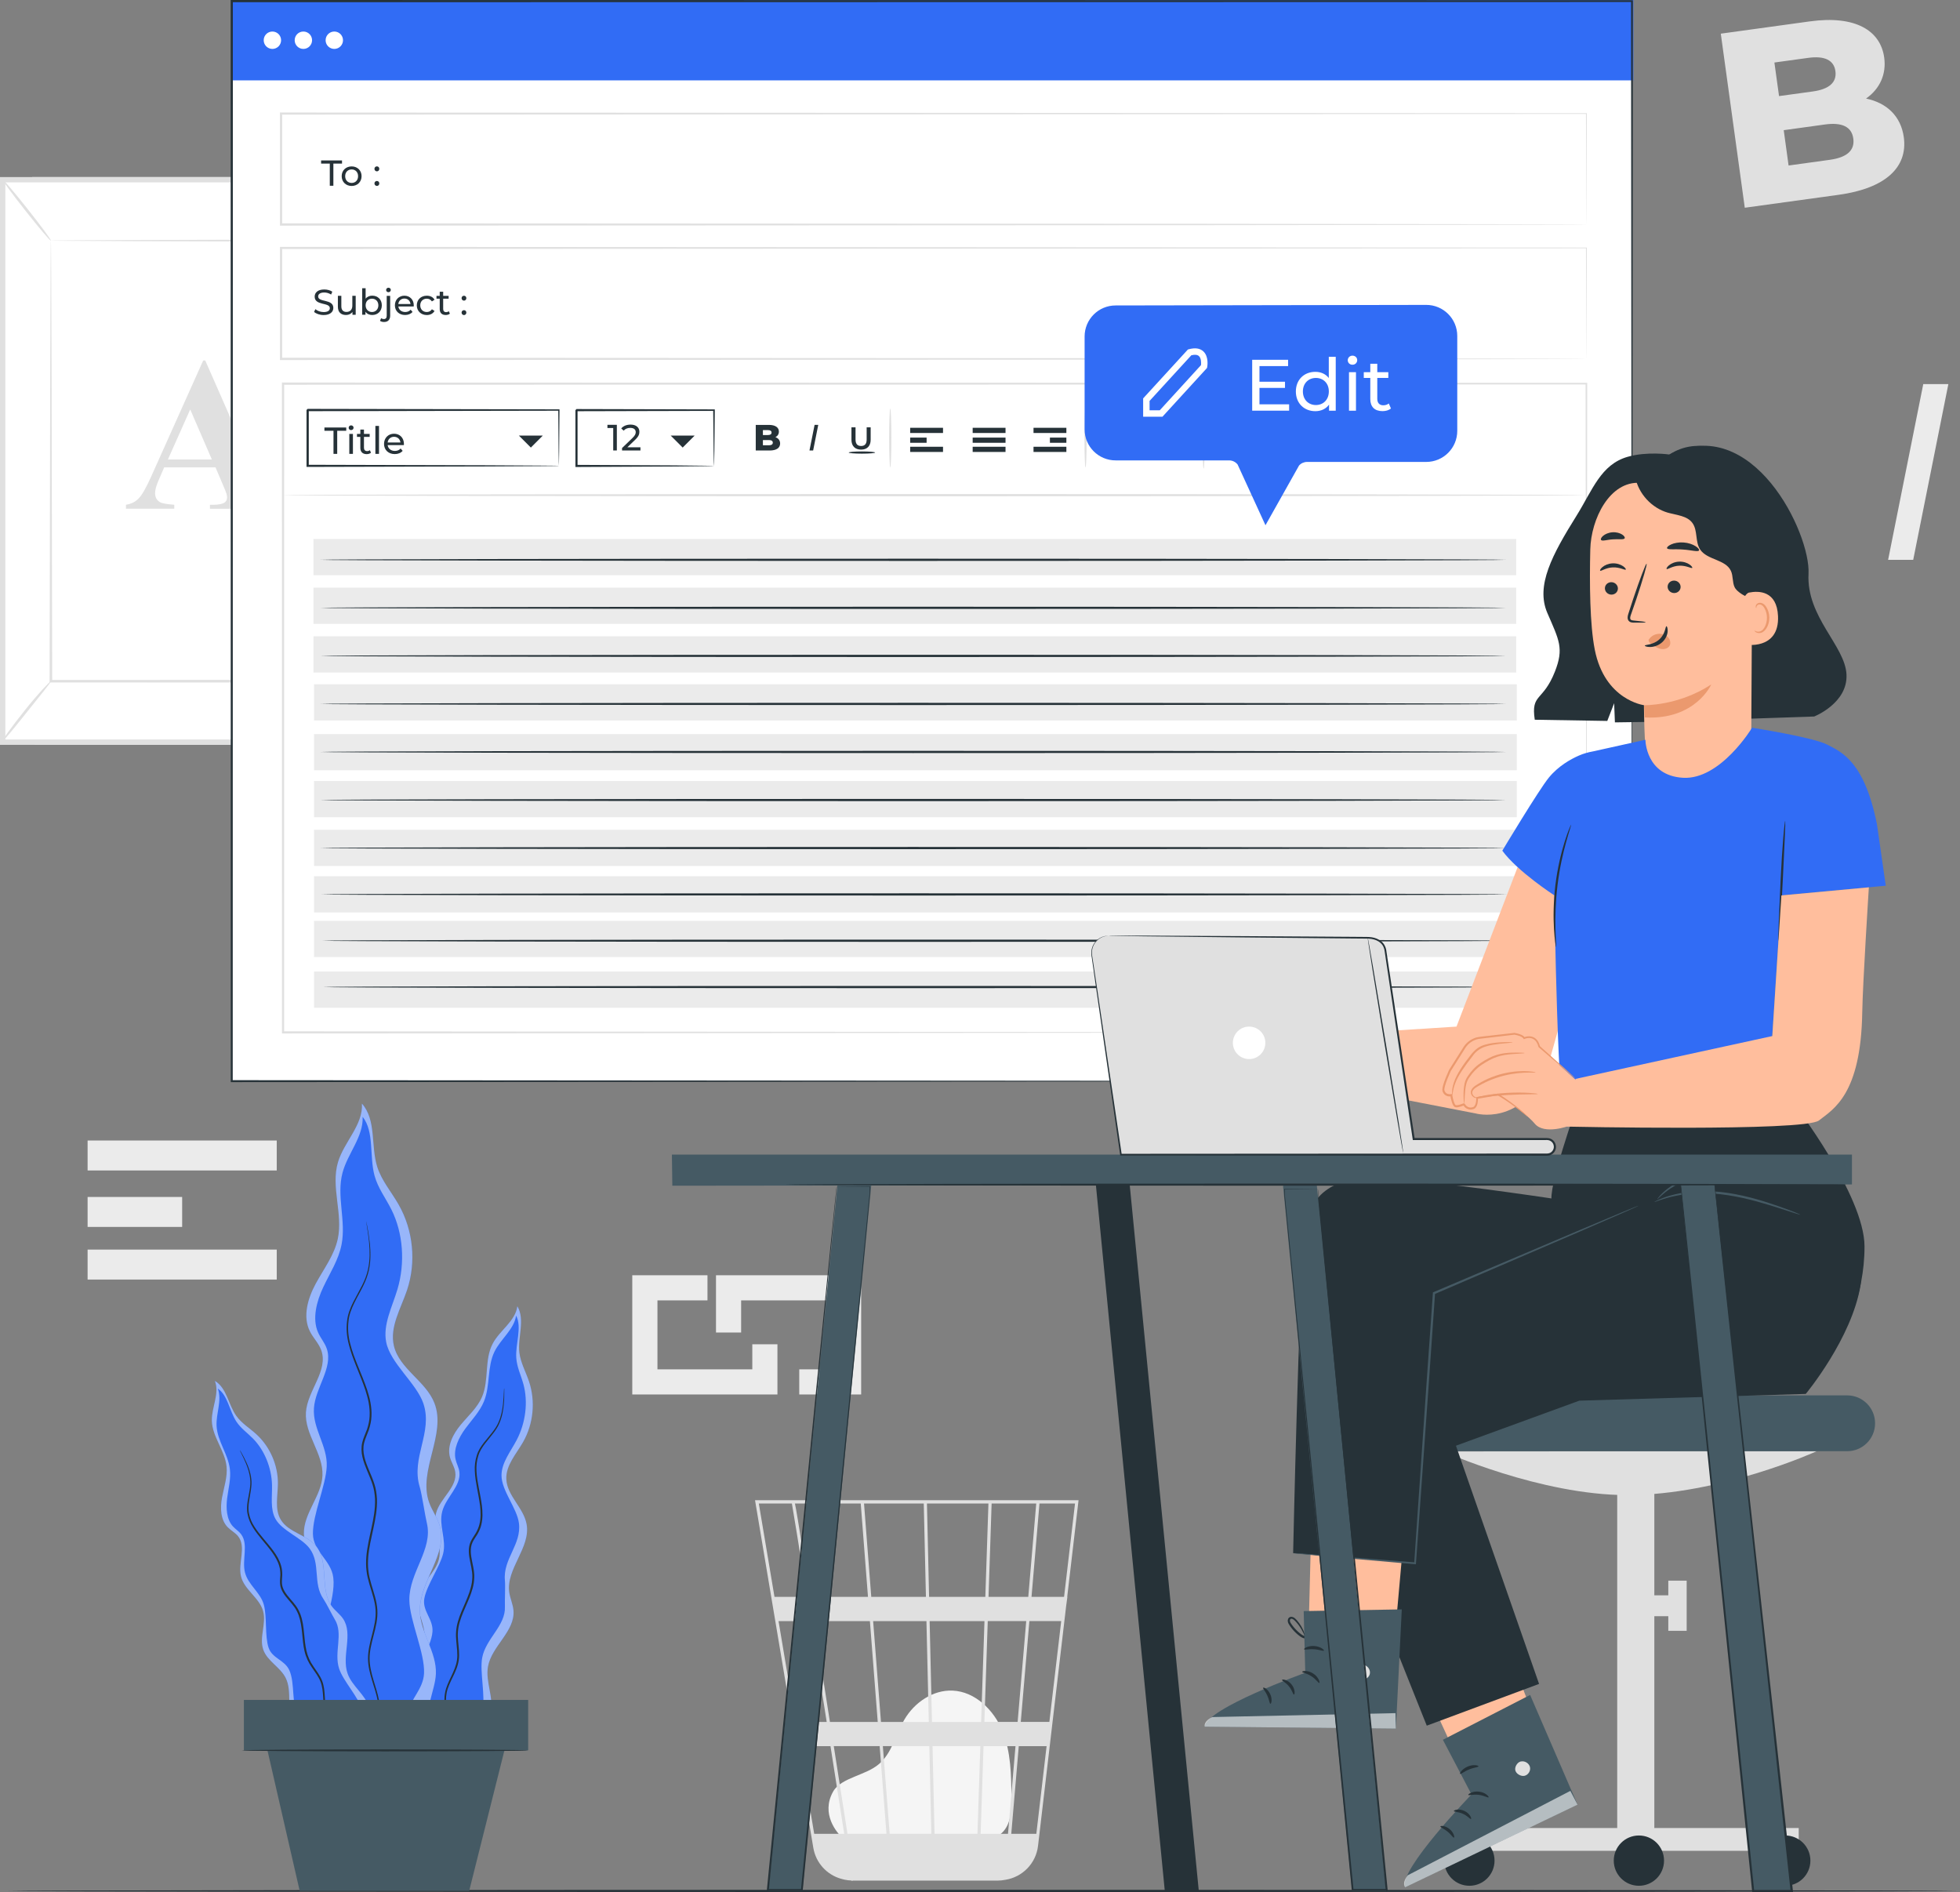 <svg width="460" height="444" viewBox="0 0 460 444" fill="none" xmlns="http://www.w3.org/2000/svg">
<rect x="0" y="0" width="460" height="444" fill="#808080" stroke="none"/>
<g clip-path="url(#clip0_31_2100)">
<path d="M446.81 32.19C447.78 39.25 442.52 44.2 431.55 45.71L409.49 48.75L403.86 7.9L424.75 5.02C435.49 3.54 441.34 7.19 442.21 13.5C442.75 17.41 441.2 20.84 437.95 23.13C442.78 24.13 446.13 27.24 446.81 32.2V32.19ZM416.44 14.67L417.53 22.55L425.47 21.46C429.32 20.93 431.12 19.31 430.76 16.69C430.41 14.12 428.24 13.05 424.38 13.58L416.44 14.67ZM434.96 32.52C434.57 29.72 432.29 28.67 428.32 29.21L418.63 30.55L419.77 38.84L429.46 37.5C433.43 36.95 435.34 35.32 434.96 32.52Z" fill="#E0E0E0"/>
<path d="M64.95 267.64H20.56V274.67H64.95V267.64Z" fill="#EBEBEB"/>
<path d="M64.95 293.24H20.56V300.27H64.95V293.24Z" fill="#EBEBEB"/>
<path d="M42.75 280.89H20.56V287.92H42.75V280.89Z" fill="#EBEBEB"/>
<path d="M182.46 327.24H148.39V299.26H166.04V305.16H154.3V321.34H176.56V315.46H182.46V327.24Z" fill="#EBEBEB"/>
<path d="M202.11 327.24H187.58V321.34H196.21V305.16H173.94V312.7H168.04V299.26H202.11V327.24Z" fill="#EBEBEB"/>
<path d="M451.38 90.13H457.27L449.02 131.37H443.13L451.38 90.13Z" fill="#EBEBEB"/>
<path d="M7.52 41.55H99.41V174.79H8.15L7.52 41.55Z" fill="#E0E0E0"/>
<path d="M0.62 174.16H91.68L91.68 42.17H0.62L0.62 174.16Z" fill="white"/>
<path d="M92.31 41.55V174.79H0V41.55H92.31ZM91.06 173.54V42.8H1.25V173.53H91.06V173.54Z" fill="#E0E0E0"/>
<path d="M80.37 56.47H11.94V159.87H80.37V56.47Z" fill="white"/>
<path d="M11.94 56.47C11.94 56.47 11.95 56.65 11.96 56.98C11.96 57.33 11.96 57.82 11.98 58.45C11.98 59.76 12 61.66 12.02 64.13C12.04 69.1 12.07 76.32 12.1 85.44C12.14 103.67 12.19 129.48 12.25 159.87L11.95 159.57C32.86 159.57 56.02 159.55 80.37 159.54L80.04 159.87C80.06 120.87 80.09 84.91 80.11 56.47L80.37 56.73C59.54 56.67 42.47 56.63 30.58 56.59C24.64 56.56 19.99 56.54 16.81 56.52C15.24 56.51 14.03 56.5 13.19 56.49C12.37 56.49 11.93 56.46 11.93 56.46C11.93 56.46 12.33 56.44 13.13 56.43C13.96 56.43 15.15 56.41 16.7 56.4C19.87 56.38 24.49 56.36 30.41 56.33C42.34 56.3 59.47 56.25 80.36 56.19H80.62V56.45C80.64 84.88 80.66 120.84 80.69 159.85V160.18H80.36C56.01 160.18 32.84 160.16 11.94 160.15H11.64V159.85C11.7 129.38 11.75 103.51 11.79 85.22C11.82 76.13 11.85 68.93 11.87 63.98C11.89 61.54 11.9 59.66 11.91 58.36C11.91 57.74 11.92 57.27 11.93 56.92C11.93 56.6 11.95 56.45 11.95 56.45L11.94 56.47Z" fill="#E0E0E0"/>
<path d="M0.37 174.16C0.3 174.1 0.87 173.24 1.84 171.89C2.82 170.54 4.2 168.7 5.79 166.72C7.38 164.73 8.88 162.99 10.01 161.76C11.14 160.53 11.88 159.81 11.94 159.87C12.08 159.99 9.46 163.17 6.3 167.13C3.14 171.1 0.52 174.28 0.37 174.17V174.16Z" fill="#E0E0E0"/>
<path d="M0.63 42.18C0.77 42.07 3.42 45.18 6.54 49.12C9.66 53.07 12.08 56.36 11.94 56.47C11.8 56.58 9.15 53.47 6.03 49.52C2.91 45.57 0.49 42.28 0.63 42.17V42.18Z" fill="#E0E0E0"/>
<path d="M91.7 42.28C87.72 47.19 83.75 52.09 79.77 57L91.7 42.28Z" fill="white"/>
<path d="M79.77 57C79.63 56.89 82.19 53.5 85.48 49.44C88.77 45.38 91.56 42.17 91.7 42.29C91.84 42.4 89.28 45.79 85.99 49.85C82.7 53.91 79.91 57.12 79.77 57Z" fill="#E0E0E0"/>
<path d="M91.68 174.16C91.54 174.27 88.92 171.19 85.83 167.29C82.74 163.38 80.35 160.12 80.49 160.01C80.63 159.9 83.25 162.97 86.34 166.88C89.43 170.79 91.82 174.04 91.68 174.16Z" fill="#E0E0E0"/>
<path d="M50.57 109.68H38.53L37.1 113C36.63 114.11 36.4 115.02 36.4 115.74C36.4 116.7 36.79 117.4 37.56 117.85C38.01 118.12 39.13 118.32 40.9 118.45V119.38H29.56V118.45C30.78 118.27 31.79 117.76 32.58 116.93C33.37 116.1 34.34 114.39 35.5 111.79L47.69 84.59H48.17L60.46 112.55C61.63 115.2 62.6 116.87 63.35 117.55C63.92 118.07 64.72 118.37 65.76 118.46V119.39H49.27V118.46H49.95C51.27 118.46 52.2 118.28 52.74 117.91C53.11 117.64 53.29 117.26 53.29 116.75C53.29 116.45 53.24 116.14 53.14 115.82C53.11 115.67 52.86 115.04 52.39 113.93L50.58 109.68H50.57ZM49.72 107.82L44.64 96.08L39.41 107.82H49.72Z" fill="#E0E0E0"/>
<path d="M197.92 431.46C196.3 430.07 192.68 425.66 195.47 420.53C196.49 418.65 198.67 417.72 200.64 416.89C202.61 416.06 204.68 415.34 206.3 413.96C209.37 411.35 210.22 407.01 212.26 403.52C214.6 399.52 218.97 396.52 223.58 396.73C228.86 396.97 233.27 401.29 235.27 406.21C237.27 411.13 237.34 416.6 237.38 421.91C237.4 424.85 237.27 428.16 235.11 430.15C233.12 431.98 230.13 432 227.43 431.92C217.8 431.62 208.18 431.33 198.55 431.03" fill="#F5F5F5"/>
<path d="M253.15 352.05H177.2L190.88 433.62C191.48 437.18 194.06 439.93 197.36 440.88C197.45 440.91 197.54 440.93 197.63 440.95C197.86 441.01 198.07 441.08 198.31 441.12C198.81 441.22 199.33 441.28 199.85 441.3C199.85 441.33 199.85 441.35 199.86 441.38L200.23 441.32H234.08C234.72 441.32 235.34 441.25 235.94 441.13C239.94 440.51 243.14 437.3 243.62 433.16L250.21 376.95L250.51 374.72H250.47L253.08 352.46L253.13 352.04L253.15 352.05ZM238.82 404.08H231.03L231.82 380.41H240.85L238.83 404.08H238.82ZM241.6 380.41H249.06L246.28 404.08H239.57L241.59 380.41H241.6ZM219.33 430.33L218.86 409.76H230.08L229.4 430.33H219.33ZM207.2 409.76H218.11L218.58 430.33H208.8L207.2 409.76ZM208.04 430.33H198.9C198.03 424.78 196.9 417.56 195.68 409.76H206.45L208.05 430.33H208.04ZM206.76 404.09L204.92 380.42H217.43L217.98 404.09H206.76ZM218.73 404.09L218.18 380.42H231.05L230.26 404.09H218.72H218.73ZM218.05 374.74L217.55 352.82H231.98L231.25 374.74H218.06H218.05ZM217.3 374.74H204.48L202.78 352.82H216.8L217.31 374.74H217.3ZM203.72 374.74H190.15C189.67 371.71 189.21 368.85 188.8 366.27C187.38 357.41 186.85 354.07 186.56 352.82H202.01L203.71 374.74H203.72ZM204.16 380.42L206 404.09H194.78C194.4 401.69 194.02 399.26 193.64 396.83C192.76 391.24 191.88 385.65 191.05 380.42H204.16ZM194.02 404.09H186.69L182.72 380.42H190.29C191.45 387.74 192.73 395.88 194.02 404.09ZM194.91 409.77C196.03 416.89 197.13 423.9 198.13 430.34H191.09L187.64 409.77H194.91ZM230.15 430.34L230.83 409.77H238.33L236.57 430.34H230.15ZM232 374.74L232.73 352.82H243.2L241.33 374.74H232ZM185.85 352.82C186.15 354.41 187.54 363.03 189.39 374.74H181.77L178.09 352.82H185.85ZM243.21 430.34H237.34L239.1 409.77H245.63L243.22 430.34H243.21ZM249.73 374.74H242.09L243.96 352.82H252.3L249.73 374.74Z" fill="#E0E0E0"/>
<path d="M459.16 443.74C459.16 443.88 356.78 444 230.52 444C104.26 444 1.86 443.88 1.86 443.74C1.86 443.6 104.22 443.48 230.52 443.48C356.82 443.48 459.16 443.6 459.16 443.74Z" fill="#263238"/>
<path d="M383.01 0.26H54.4V253.71H383.01V0.26Z" fill="white"/>
<path d="M355.98 160.58H73.7V169.08H355.98V160.58Z" fill="#EBEBEB"/>
<path d="M355.85 149.32H73.57V157.82H355.85V149.32Z" fill="#EBEBEB"/>
<path d="M355.85 137.9H73.57V146.4H355.85V137.9Z" fill="#EBEBEB"/>
<path d="M355.85 126.48H73.57V134.98H355.85V126.48Z" fill="#EBEBEB"/>
<path d="M355.98 172.26H73.7V180.76H355.98V172.26Z" fill="#EBEBEB"/>
<path d="M355.98 183.27H73.7V191.77H355.98V183.27Z" fill="#EBEBEB"/>
<path d="M355.98 194.72H73.7V203.22H355.98V194.72Z" fill="#EBEBEB"/>
<path d="M355.98 205.62H73.7V214.12H355.98V205.62Z" fill="#EBEBEB"/>
<path d="M355.98 216.09H73.7V224.59H355.98V216.09Z" fill="#EBEBEB"/>
<path d="M355.98 227.99H73.7V236.49H355.98V227.99Z" fill="#EBEBEB"/>
<path d="M383.34 0H54.4V18.86H383.34V0Z" fill="#316CF5"/>
<path d="M77.39 38.39H75.36V37.65H80.27V38.39H78.24V43.59H77.4V38.39H77.39Z" fill="#263238"/>
<path d="M80.19 41.34C80.19 40 81.18 39.05 82.53 39.05C83.88 39.05 84.86 40 84.86 41.34C84.86 42.68 83.88 43.64 82.53 43.64C81.18 43.64 80.19 42.68 80.19 41.34ZM84.04 41.34C84.04 40.38 83.4 39.76 82.53 39.76C81.66 39.76 81.01 40.38 81.01 41.34C81.01 42.3 81.66 42.93 82.53 42.93C83.4 42.93 84.04 42.3 84.04 41.34Z" fill="#263238"/>
<path d="M87.88 39.62C87.88 39.28 88.14 39.04 88.46 39.04C88.78 39.04 89.02 39.28 89.02 39.62C89.02 39.96 88.77 40.21 88.46 40.21C88.15 40.21 87.88 39.96 87.88 39.62ZM87.88 43.05C87.88 42.71 88.14 42.47 88.46 42.47C88.78 42.47 89.02 42.71 89.02 43.05C89.02 43.39 88.77 43.63 88.46 43.63C88.15 43.63 87.88 43.38 87.88 43.05Z" fill="#263238"/>
<path d="M73.71 73.2L74.02 72.55C74.46 72.94 75.2 73.23 75.96 73.23C76.97 73.23 77.41 72.84 77.41 72.32C77.41 70.89 73.85 71.79 73.85 69.61C73.85 68.7 74.55 67.93 76.1 67.93C76.79 67.93 77.5 68.11 77.99 68.45L77.71 69.12C77.2 68.79 76.62 68.64 76.1 68.64C75.1 68.64 74.67 69.06 74.67 69.57C74.67 71 78.23 70.11 78.23 72.26C78.23 73.16 77.51 73.93 75.96 73.93C75.06 73.93 74.18 73.63 73.71 73.19V73.2Z" fill="#263238"/>
<path d="M83.48 69.42V73.87H82.72V73.2C82.39 73.66 81.84 73.92 81.21 73.92C80.06 73.92 79.3 73.29 79.3 71.98V69.42H80.11V71.89C80.11 72.76 80.55 73.2 81.31 73.2C82.15 73.2 82.69 72.68 82.69 71.72V69.42H83.5H83.48Z" fill="#263238"/>
<path d="M89.61 71.65C89.61 73.01 88.66 73.92 87.36 73.92C86.71 73.92 86.13 73.67 85.77 73.16V73.86H85V67.64H85.81V70.09C86.18 69.61 86.73 69.38 87.36 69.38C88.66 69.38 89.61 70.29 89.61 71.64V71.65ZM88.8 71.65C88.8 70.7 88.15 70.09 87.3 70.09C86.45 70.09 85.81 70.7 85.81 71.65C85.81 72.6 86.46 73.22 87.3 73.22C88.14 73.22 88.8 72.6 88.8 71.65Z" fill="#263238"/>
<path d="M89.19 75.28L89.45 74.66C89.61 74.79 89.84 74.87 90.1 74.87C90.53 74.87 90.76 74.6 90.76 74.09V69.43H91.57V74.08C91.57 74.99 91.07 75.56 90.15 75.56C89.78 75.56 89.41 75.48 89.19 75.29V75.28ZM90.62 68.05C90.62 67.76 90.85 67.52 91.17 67.52C91.49 67.52 91.72 67.75 91.72 68.03C91.72 68.33 91.49 68.57 91.17 68.57C90.85 68.57 90.62 68.34 90.62 68.05Z" fill="#263238"/>
<path d="M97.1 71.92H93.49C93.59 72.7 94.22 73.22 95.1 73.22C95.62 73.22 96.06 73.04 96.38 72.68L96.82 73.2C96.42 73.67 95.8 73.92 95.07 73.92C93.64 73.92 92.68 72.97 92.68 71.65C92.68 70.33 93.63 69.39 94.91 69.39C96.19 69.39 97.11 70.31 97.11 71.68C97.11 71.75 97.11 71.85 97.09 71.92H97.1ZM93.49 71.34H96.34C96.26 70.59 95.69 70.06 94.91 70.06C94.13 70.06 93.57 70.58 93.48 71.34H93.49Z" fill="#263238"/>
<path d="M97.82 71.65C97.82 70.32 98.8 69.39 100.17 69.39C100.97 69.39 101.63 69.72 101.98 70.34L101.37 70.73C101.08 70.29 100.65 70.09 100.16 70.09C99.29 70.09 98.63 70.7 98.63 71.65C98.63 72.6 99.28 73.22 100.16 73.22C100.65 73.22 101.08 73.02 101.37 72.58L101.98 72.97C101.63 73.59 100.97 73.93 100.17 73.93C98.8 73.93 97.82 72.98 97.82 71.66V71.65Z" fill="#263238"/>
<path d="M105.58 73.61C105.34 73.82 104.97 73.92 104.61 73.92C103.71 73.92 103.2 73.43 103.2 72.53V70.09H102.44V69.43H103.2V68.46H104.01V69.43H105.29V70.09H104.01V72.5C104.01 72.98 104.26 73.25 104.71 73.25C104.94 73.25 105.17 73.17 105.34 73.04L105.59 73.62L105.58 73.61Z" fill="#263238"/>
<path d="M108.33 69.97C108.33 69.63 108.59 69.4 108.9 69.4C109.21 69.4 109.45 69.64 109.45 69.97C109.45 70.3 109.2 70.55 108.9 70.55C108.6 70.55 108.33 70.31 108.33 69.97ZM108.33 73.36C108.33 73.02 108.59 72.79 108.9 72.79C109.21 72.79 109.45 73.03 109.45 73.36C109.45 73.69 109.2 73.94 108.9 73.94C108.6 73.94 108.33 73.7 108.33 73.36Z" fill="#263238"/>
<path d="M65.97 9.44C65.97 10.57 65.06 11.48 63.93 11.48C62.8 11.48 61.89 10.57 61.89 9.44C61.89 8.31 62.8 7.4 63.93 7.4C65.06 7.4 65.97 8.31 65.97 9.44Z" fill="white"/>
<path d="M73.24 9.44C73.24 10.57 72.33 11.48 71.2 11.48C70.07 11.48 69.16 10.57 69.16 9.44C69.16 8.31 70.07 7.4 71.2 7.4C72.33 7.4 73.24 8.31 73.24 9.44Z" fill="white"/>
<path d="M80.5 9.44C80.5 10.57 79.59 11.48 78.46 11.48C77.33 11.48 76.42 10.57 76.42 9.44C76.42 8.31 77.33 7.4 78.46 7.4C79.59 7.4 80.5 8.31 80.5 9.44Z" fill="white"/>
<path d="M131.17 109.34C131.17 109.34 131.17 109.25 131.16 109.1C131.16 108.93 131.16 108.7 131.14 108.43C131.14 107.82 131.12 106.96 131.1 105.85C131.08 103.59 131.05 100.34 131.02 96.23L131.17 96.38C118.16 96.4 96.61 96.45 72.21 96.49C72.73 95.97 72.35 96.35 72.47 96.23V97.9C72.47 98.46 72.47 99.01 72.47 99.57C72.47 100.68 72.47 101.78 72.47 102.88C72.47 105.07 72.47 107.22 72.47 109.33L72.21 109.07C88.94 109.12 103.64 109.16 114.19 109.18C119.45 109.21 123.68 109.24 126.62 109.25C128.06 109.26 129.19 109.28 129.98 109.28C130.35 109.28 130.64 109.29 130.86 109.3C131.06 109.3 131.16 109.31 131.17 109.32C131.17 109.32 131.08 109.33 130.89 109.34C130.68 109.34 130.4 109.34 130.04 109.36C129.26 109.36 128.15 109.38 126.73 109.39C123.8 109.41 119.6 109.43 114.36 109.46C103.77 109.49 89 109.53 72.2 109.57H71.94V109.31C71.94 107.2 71.94 105.04 71.94 102.86C71.94 101.77 71.94 100.66 71.94 99.55C71.94 99 71.94 98.44 71.94 97.88V96.62V96.41V96.23V96.21C72.06 96.09 71.68 96.47 72.2 95.95C96.6 96 118.16 96.04 131.16 96.06H131.31V96.21C131.27 100.35 131.25 103.63 131.23 105.91C131.21 107 131.2 107.85 131.19 108.46C131.19 108.73 131.18 108.94 131.17 109.11C131.17 109.25 131.17 109.32 131.16 109.32L131.17 109.34Z" fill="#263238"/>
<path d="M167.57 109.34C167.57 109.34 167.56 109.25 167.55 109.09C167.55 108.9 167.54 108.67 167.53 108.4C167.52 107.76 167.5 106.88 167.48 105.78C167.46 103.48 167.42 100.24 167.38 96.24L167.56 96.42C159.31 96.44 147.9 96.47 135.29 96.5C135.06 96.73 135.6 96.18 135.55 96.24V97.1V97.95C135.55 98.52 135.55 99.08 135.55 99.65C135.55 100.77 135.55 101.89 135.55 102.98C135.55 105.17 135.55 107.3 135.55 109.34L135.3 109.09C144.6 109.14 152.62 109.18 158.37 109.21C161.21 109.24 163.49 109.26 165.11 109.28C165.87 109.29 166.47 109.3 166.93 109.31C167.35 109.32 167.57 109.33 167.58 109.34C167.59 109.35 167.39 109.36 166.99 109.37C166.55 109.37 165.96 109.39 165.22 109.4C163.62 109.42 161.36 109.44 158.54 109.47C152.75 109.5 144.66 109.54 135.3 109.59H135.05V109.34C135.05 107.3 135.05 105.17 135.05 102.98C135.05 101.88 135.05 100.77 135.05 99.65C135.05 99.09 135.05 98.52 135.05 97.95V97.1V96.67V96.27V96.25C134.99 96.3 135.54 95.75 135.31 95.99C147.92 96.02 159.33 96.05 167.58 96.07H167.76V96.25C167.72 100.29 167.68 103.58 167.66 105.9C167.64 106.99 167.63 107.85 167.61 108.48C167.6 109.06 167.58 109.36 167.57 109.35V109.34Z" fill="#263238"/>
<path d="M78.26 101.09H76.14V100.32H81.26V101.09H79.14V106.51H78.27V101.09H78.26Z" fill="#263238"/>
<path d="M81.83 100.38C81.83 100.07 82.08 99.82 82.4 99.82C82.72 99.82 82.98 100.06 82.98 100.36C82.98 100.68 82.74 100.93 82.4 100.93C82.06 100.93 81.83 100.69 81.83 100.38ZM81.98 101.83H82.83V106.51H81.98V101.83Z" fill="#263238"/>
<path d="M87.08 106.24C86.82 106.46 86.43 106.57 86.06 106.57C85.11 106.57 84.57 106.05 84.57 105.1V102.53H83.78V101.83H84.57V100.81H85.42V101.83H86.76V102.53H85.42V105.07C85.42 105.57 85.69 105.86 86.15 105.86C86.4 105.86 86.64 105.78 86.81 105.64L87.07 106.25L87.08 106.24Z" fill="#263238"/>
<path d="M88.1 99.95H88.95V106.51H88.1V99.95Z" fill="#263238"/>
<path d="M94.78 104.45H90.98C91.09 105.27 91.75 105.82 92.68 105.82C93.23 105.82 93.69 105.63 94.03 105.25L94.5 105.8C94.08 106.29 93.43 106.56 92.65 106.56C91.14 106.56 90.13 105.56 90.13 104.17C90.13 102.78 91.13 101.78 92.48 101.78C93.83 101.78 94.8 102.75 94.8 104.19C94.8 104.26 94.8 104.37 94.78 104.45ZM90.98 103.84H93.98C93.89 103.05 93.3 102.5 92.48 102.5C91.66 102.5 91.07 103.05 90.98 103.84Z" fill="#263238"/>
<path d="M121.78 102.22H127.39L124.59 105.03L121.78 102.22Z" fill="#263238"/>
<path d="M157.41 102.22H163.03L160.22 105.03L157.41 102.22Z" fill="#263238"/>
<path d="M372.32 242.27C372.32 240.74 372.25 183.87 372.13 90.03L372.32 90.22C292.16 90.24 184.52 90.26 66.45 90.29H66.43L66.69 90.03C66.69 143.69 66.68 195.2 66.68 242.27L66.43 242.02C244.95 242.16 370.06 242.26 372.32 242.27C370.06 242.27 244.94 242.37 66.43 242.52H66.18V242.27C66.18 195.2 66.18 143.69 66.17 90.03V89.77H66.45C184.52 89.8 292.17 89.82 372.32 89.84H372.51V90.03C372.39 183.87 372.32 240.74 372.32 242.27Z" fill="#E0E0E0"/>
<path d="M372.32 84.21C372.32 84.21 372.31 83.62 372.3 82.48C372.3 81.34 372.29 79.66 372.28 77.45C372.27 73.04 372.25 66.54 372.22 58.17L372.32 58.27C321.92 58.3 203.73 58.36 65.98 58.43H65.96L66.22 58.17C66.22 67.09 66.22 75.92 66.22 84.21L65.96 83.95C151.76 83.99 228.31 84.03 283.42 84.06C310.99 84.09 333.2 84.12 348.53 84.14C356.19 84.16 362.13 84.17 366.16 84.18C368.17 84.18 369.71 84.19 370.74 84.2C371.77 84.2 372.31 84.22 372.31 84.22C372.31 84.22 371.8 84.23 370.77 84.24C369.74 84.24 368.22 84.24 366.22 84.26C362.2 84.26 356.28 84.28 348.65 84.3C333.34 84.32 311.15 84.34 283.61 84.38C228.45 84.41 151.83 84.45 65.96 84.49H65.7V84.23C65.7 75.95 65.7 67.11 65.7 58.19V57.93H65.98C203.73 58 321.92 58.06 372.32 58.09H372.42V58.19C372.39 66.59 372.38 73.1 372.36 77.53C372.35 79.73 372.34 81.4 372.34 82.54C372.34 83.66 372.32 84.23 372.32 84.23V84.21Z" fill="#E0E0E0"/>
<path d="M372.32 52.68C372.32 52.68 372.31 52.09 372.3 50.95C372.3 49.81 372.29 48.13 372.28 45.92C372.27 41.51 372.25 35.01 372.22 26.64L372.32 26.74C321.92 26.77 203.73 26.83 65.98 26.9H65.96L66.22 26.64C66.22 35.56 66.22 44.39 66.22 52.67L65.96 52.41C151.76 52.45 228.31 52.49 283.42 52.52C310.99 52.55 333.2 52.58 348.53 52.6C356.19 52.62 362.13 52.63 366.16 52.64C368.17 52.64 369.71 52.65 370.74 52.66C371.77 52.66 372.31 52.68 372.31 52.68C372.31 52.68 371.8 52.69 370.77 52.7C369.74 52.7 368.22 52.71 366.22 52.72C362.2 52.72 356.28 52.74 348.65 52.76C333.34 52.78 311.15 52.8 283.61 52.84C228.45 52.87 151.83 52.91 65.96 52.95H65.7V52.69C65.7 44.41 65.7 35.57 65.7 26.66V26.4H65.98C203.73 26.47 321.92 26.53 372.32 26.56H372.42V26.66C372.39 35.06 372.38 41.57 372.36 46C372.35 48.2 372.34 49.87 372.34 51.01C372.34 52.13 372.32 52.7 372.32 52.7V52.68Z" fill="#E0E0E0"/>
<path d="M292.69 97.4C291.64 97.4 290.79 98.17 290.76 99.13V105.91H290.77C290.9 107.18 292.05 108.18 293.46 108.18C294.87 108.18 296.03 107.18 296.15 105.91H296.16V100.45H295.63V105.68C295.63 106.79 294.65 107.69 293.45 107.69C292.25 107.69 291.27 106.79 291.27 105.68V99.19C291.27 98.47 291.9 97.89 292.68 97.89C293.46 97.89 294.09 98.47 294.09 99.19V104.69C294 105.02 293.68 105.27 293.31 105.27C292.94 105.27 292.61 105.02 292.53 104.68V100.44H292V104.49V104.69H292.02C292.12 105.28 292.66 105.73 293.31 105.73C293.96 105.73 294.5 105.28 294.6 104.69H294.61V104.58C294.61 104.58 294.61 104.52 294.61 104.49V99.13C294.58 98.17 293.72 97.4 292.68 97.4H292.69Z" fill="#263238"/>
<path d="M221.32 100.39H213.61V101.61H221.32V100.39Z" fill="#263238"/>
<path d="M221.32 104.84H213.61V106.06H221.32V104.84Z" fill="#263238"/>
<path d="M217.47 102.69H213.61V103.91H217.47V102.69Z" fill="#263238"/>
<path d="M250.27 100.39H242.56V101.61H250.27V100.39Z" fill="#263238"/>
<path d="M250.27 104.84H242.56V106.06H250.27V104.84Z" fill="#263238"/>
<path d="M250.27 102.69H246.41V103.91H250.27V102.69Z" fill="#263238"/>
<path d="M235.99 100.39H228.28V101.61H235.99V100.39Z" fill="#263238"/>
<path d="M235.99 104.84H228.28V106.06H235.99V104.84Z" fill="#263238"/>
<path d="M235.99 102.69H228.28V103.91H235.99V102.69Z" fill="#263238"/>
<path d="M269.58 105.65H263.27V100.48H266.54V101.57H264.36V104.56H268.48V103.47H269.58V105.65Z" fill="#263238"/>
<path d="M273.21 105.65H270.53V104.56H272.12V101.57H268V102.96H266.91V100.48H273.21V105.65Z" fill="#263238"/>
<path d="M275.77 102.65H279.13L277.45 104.22L275.77 102.65Z" fill="#263238"/>
<path d="M199.83 103.19V100.28H200.79V103.15C200.79 104.21 201.27 104.66 202.1 104.66C202.93 104.66 203.4 104.2 203.4 103.15V100.28H204.34V103.19C204.34 104.69 203.49 105.51 202.09 105.51C200.69 105.51 199.83 104.69 199.83 103.19Z" fill="#263238"/>
<path d="M191.18 99.7H192.04L190.84 105.71H189.98L191.18 99.7Z" fill="#263238"/>
<path d="M183.09 104.07C183.09 105.11 182.23 105.72 180.62 105.72H177.37V99.71H180.45C182.03 99.71 182.8 100.35 182.8 101.28C182.8 101.86 182.51 102.32 181.99 102.59C182.67 102.83 183.09 103.35 183.09 104.08V104.07ZM179.05 100.93V102.09H180.22C180.79 102.09 181.08 101.89 181.08 101.51C181.08 101.13 180.79 100.93 180.22 100.93H179.05ZM181.37 103.88C181.37 103.47 181.06 103.27 180.48 103.27H179.05V104.49H180.48C181.06 104.49 181.37 104.29 181.37 103.88Z" fill="#263238"/>
<path d="M208.94 109.7C208.8 109.7 208.68 106.61 208.68 102.79C208.68 98.97 208.8 95.88 208.94 95.88C209.08 95.88 209.2 98.97 209.2 102.79C209.2 106.61 209.08 109.7 208.94 109.7Z" fill="#E0E0E0"/>
<path d="M254.77 109.7C254.63 109.7 254.51 106.61 254.51 102.79C254.51 98.97 254.63 95.88 254.77 95.88C254.91 95.88 255.03 98.97 255.03 102.79C255.03 106.61 254.91 109.7 254.77 109.7Z" fill="#E0E0E0"/>
<path d="M282.49 109.98C282.35 109.98 282.23 106.89 282.23 103.07C282.23 99.25 282.35 96.16 282.49 96.16C282.63 96.16 282.75 99.25 282.75 103.07C282.75 106.89 282.63 109.98 282.49 109.98Z" fill="#E0E0E0"/>
<path d="M303.52 109.56C303.38 109.56 303.26 106.47 303.26 102.65C303.26 98.83 303.38 95.74 303.52 95.74C303.66 95.74 303.78 98.83 303.78 102.65C303.78 106.47 303.66 109.56 303.52 109.56Z" fill="#E0E0E0"/>
<path d="M205.39 106.2C205.39 106.34 204 106.46 202.29 106.46C200.58 106.46 199.19 106.34 199.19 106.2C199.19 106.06 200.58 105.94 202.29 105.94C204 105.94 205.39 106.06 205.39 106.2Z" fill="#263238"/>
<path d="M144.77 99.7V105.71H143.92V100.44H142.56V99.69H144.77V99.7Z" fill="#263238"/>
<path d="M150.31 104.97V105.72H145.99V105.14L148.44 102.78C149.08 102.16 149.2 101.78 149.2 101.41C149.2 100.79 148.76 100.41 147.92 100.41C147.28 100.41 146.75 100.62 146.38 101.06L145.8 100.55C146.26 99.97 147.06 99.64 148 99.64C149.25 99.64 150.06 100.28 150.06 101.31C150.06 101.89 149.89 102.42 149.07 103.2L147.23 104.97H150.31Z" fill="#263238"/>
<path d="M372.32 116.2C372.32 116.34 303.72 116.46 219.13 116.46C134.54 116.46 65.92 116.34 65.92 116.2C65.92 116.06 134.5 115.94 219.13 115.94C303.76 115.94 372.32 116.06 372.32 116.2Z" fill="#E0E0E0"/>
<path d="M353.43 131.37C353.43 131.51 291.14 131.63 214.31 131.63C137.48 131.63 75.18 131.51 75.18 131.37C75.18 131.23 137.46 131.11 214.31 131.11C291.16 131.11 353.43 131.23 353.43 131.37Z" fill="#263238"/>
<path d="M353.43 142.64C353.43 142.78 291.14 142.9 214.31 142.9C137.48 142.9 75.18 142.78 75.18 142.64C75.18 142.5 137.46 142.38 214.31 142.38C291.16 142.38 353.43 142.5 353.43 142.64Z" fill="#263238"/>
<path d="M353.43 153.92C353.43 154.06 291.14 154.18 214.31 154.18C137.48 154.18 75.18 154.06 75.18 153.92C75.18 153.78 137.46 153.66 214.31 153.66C291.16 153.66 353.43 153.78 353.43 153.92Z" fill="#263238"/>
<path d="M353.43 165.19C353.43 165.33 291.14 165.45 214.31 165.45C137.48 165.45 75.18 165.33 75.18 165.19C75.18 165.05 137.46 164.93 214.31 164.93C291.16 164.93 353.43 165.05 353.43 165.19Z" fill="#263238"/>
<path d="M353.43 176.46C353.43 176.6 291.14 176.72 214.31 176.72C137.48 176.72 75.18 176.6 75.18 176.46C75.18 176.32 137.46 176.2 214.31 176.2C291.16 176.2 353.43 176.32 353.43 176.46Z" fill="#263238"/>
<path d="M353.43 187.74C353.43 187.88 291.14 188 214.31 188C137.48 188 75.18 187.88 75.18 187.74C75.18 187.6 137.46 187.48 214.31 187.48C291.16 187.48 353.43 187.6 353.43 187.74Z" fill="#263238"/>
<path d="M353.43 199.01C353.43 199.15 291.14 199.27 214.31 199.27C137.48 199.27 75.18 199.15 75.18 199.01C75.18 198.87 137.46 198.75 214.31 198.75C291.16 198.75 353.43 198.87 353.43 199.01Z" fill="#263238"/>
<path d="M353.63 209.89C353.63 210.03 291.34 210.15 214.51 210.15C137.68 210.15 75.38 210.03 75.38 209.89C75.38 209.75 137.66 209.63 214.51 209.63C291.36 209.63 353.63 209.75 353.63 209.89Z" fill="#263238"/>
<path d="M353.83 220.76C353.83 220.9 291.54 221.02 214.71 221.02C137.88 221.02 75.58 220.9 75.58 220.76C75.58 220.62 137.86 220.5 214.71 220.5C291.56 220.5 353.83 220.62 353.83 220.76Z" fill="#263238"/>
<path d="M75.79 231.63C75.79 231.49 138.08 231.37 214.91 231.37C291.74 231.37 354.04 231.49 354.04 231.63C354.04 231.77 291.76 231.89 214.91 231.89C138.06 231.89 75.79 231.77 75.79 231.63Z" fill="#263238"/>
<path d="M383.01 253.71C383.01 251.93 382.93 153.35 382.8 0.26L383.01 0.47C289.69 0.48 176.44 0.5 54.42 0.52H54.39L54.65 0.26C54.65 91.56 54.63 177.94 54.62 253.71L54.39 253.48C249.37 253.62 380.94 253.71 383 253.71C380.94 253.71 249.37 253.81 54.39 253.94H54.16V253.71C54.16 177.94 54.14 91.56 54.13 0.26V0H54.39H54.42C176.43 0.02 289.68 0.03 383.01 0.05H383.23V0.26C383.1 153.35 383.02 251.93 383.01 253.71Z" fill="#263238"/>
<path d="M254.55 78.96V100.76C254.55 104.78 257.81 108.04 261.83 108.04H288.47C289.25 108.04 289.98 108.4 290.46 109.01L297 123.26L304.88 109.24C305.36 108.7 306.05 108.4 306.77 108.4H334.73C338.75 108.4 342.01 105.14 342.01 101.12V78.83C342.01 74.8 338.74 71.54 334.72 71.55L261.82 71.68C257.81 71.68 254.55 74.94 254.55 78.96Z" fill="#316CF5"/>
<path d="M272.85 97.79H268.29V93.49L278.79 82.02L279 81.96C280.47 81.56 281.61 81.72 282.4 82.44C283.73 83.65 283.37 85.89 283.32 86.14L283.28 86.35L272.84 97.77L272.85 97.79ZM269.8 96.28H272.19L281.87 85.68C281.93 85.12 281.92 84.05 281.38 83.56C281.03 83.24 280.43 83.17 279.6 83.37L269.8 94.08V96.29V96.28Z" fill="white"/>
<path d="M302.55 94.89V96.37H293.88V84.43H302.31V85.91H295.59V89.58H301.58V91.03H295.59V94.88H302.55V94.89Z" fill="white"/>
<path d="M313.49 83.72V96.38H311.92V94.95C311.19 95.97 310.03 96.49 308.7 96.49C306.06 96.49 304.13 94.63 304.13 91.87C304.13 89.11 306.06 87.26 308.7 87.26C309.98 87.26 311.11 87.74 311.86 88.71V83.73H313.5L313.49 83.72ZM311.87 91.86C311.87 89.93 310.56 88.69 308.83 88.69C307.1 88.69 305.78 89.94 305.78 91.86C305.78 93.78 307.09 95.05 308.83 95.05C310.57 95.05 311.87 93.79 311.87 91.86Z" fill="white"/>
<path d="M316.31 84.54C316.31 83.94 316.79 83.46 317.42 83.46C318.05 83.46 318.53 83.92 318.53 84.5C318.53 85.11 318.07 85.59 317.42 85.59C316.77 85.59 316.31 85.13 316.31 84.53V84.54ZM316.6 87.34H318.24V96.38H316.6V87.34Z" fill="white"/>
<path d="M326.45 95.85C325.96 96.28 325.21 96.48 324.47 96.48C322.64 96.48 321.6 95.47 321.6 93.65V88.69H320.07V87.34H321.6V85.36H323.24V87.34H325.83V88.69H323.24V93.59C323.24 94.56 323.75 95.11 324.66 95.11C325.14 95.11 325.6 94.96 325.94 94.68L326.45 95.86V95.85Z" fill="white"/>
<path d="M96.82 415.79C94.21 415.66 93.44 411.97 94.41 409.54C95.38 407.11 97.31 404.95 97.34 402.33C97.36 400.06 95.92 397.99 95.78 395.73C95.53 391.64 99.48 388.3 99.65 384.21C99.78 381.02 97.57 377.98 98.1 374.83C98.68 371.45 102.2 369.23 103.01 365.9C103.87 362.35 101.41 358.6 102.35 355.07C103.29 351.56 107.43 348.98 106.84 345.39C106.64 344.2 105.93 343.17 105.61 342.01C104.87 339.33 106.33 336.54 108.1 334.4C109.87 332.26 112.04 330.36 113.13 327.81C114.81 323.89 113.64 319.11 115.63 315.33C117.28 312.18 120.96 310.07 121.42 306.54C123.29 309.71 121.46 313.75 121.89 317.4C122.17 319.78 123.4 321.93 124.16 324.21C125.71 328.85 125.19 334.14 122.77 338.4C121.17 341.21 118.7 343.86 118.83 347.09C118.98 351 122.9 353.84 123.59 357.69C124.58 363.2 118.71 368.16 119.52 373.7C119.73 375.13 120.38 376.48 120.51 377.92C120.93 382.82 115.37 386.28 114.52 391.12C113.9 394.68 115.96 398.37 115.11 401.89C114.45 404.6 112.11 407.03 112.69 409.76C112.94 410.94 113.72 411.94 114.19 413.05C115.09 415.18 114.75 417.82 113.21 419.55C111.67 421.27 108.96 421.89 106.89 420.85" fill="#316CF5"/>
<g opacity="0.5">
<path d="M114.19 413.05C113.72 411.94 112.94 410.94 112.69 409.76C112.11 407.03 114.46 404.6 115.11 401.89C115.96 398.37 113.9 394.69 114.52 391.12C115.37 386.28 120.92 382.81 120.51 377.92C120.39 376.48 119.73 375.13 119.52 373.7C118.71 368.16 124.58 363.2 123.59 357.68C122.9 353.83 118.98 350.99 118.83 347.08C118.7 343.85 121.17 341.2 122.77 338.39C125.19 334.14 125.71 328.85 124.16 324.2C123.4 321.92 122.17 319.77 121.89 317.39C121.47 313.74 123.29 309.7 121.42 306.53C120.96 310.05 117.28 312.17 115.63 315.32C113.64 319.1 114.81 323.87 113.13 327.8C112.04 330.35 109.87 332.25 108.1 334.39C106.33 336.53 104.87 339.32 105.61 342C105.93 343.16 106.65 344.2 106.84 345.38C107.43 348.97 103.29 351.55 102.35 355.06C101.41 358.59 103.87 362.34 103.01 365.89C102.2 369.22 98.68 371.44 98.1 374.82C97.56 377.97 99.78 381.01 99.65 384.2C99.48 388.3 95.53 391.63 95.78 395.72C95.92 397.99 97.36 400.05 97.34 402.32C97.31 404.94 95.39 407.1 94.41 409.53C93.44 411.96 94.21 415.65 96.82 415.78L106.89 420.83C108.95 421.87 111.67 421.25 113.21 419.53C114.75 417.81 115.09 415.16 114.19 413.03V413.05Z" fill="white"/>
</g>
<path d="M110.78 410.66C110.23 409.76 109.58 407.86 109.77 406.79C110.04 405.29 112.57 403.98 113.2 401.44C114.02 398.15 112.54 392.32 113.17 389C114.02 384.49 118.69 381.51 118.5 377.03C118.44 375.71 118.63 372.19 118.5 370.89C118 365.84 122.44 362.45 121.79 357.43C121.34 353.93 117.71 349.82 117.7 346.23C117.7 343.26 119.82 340.66 121.24 337.97C123.38 333.9 123.98 328.99 122.84 324.82C122.28 322.77 121.33 320.87 121.17 318.7C120.93 315.36 122.57 311.53 121.13 308.73C120.64 312 117.52 314.19 116.05 317.2C114.29 320.81 115.1 325.13 113.59 328.85C112.6 331.27 110.75 333.16 109.21 335.25C107.68 337.34 106.38 340 106.91 342.42C107.14 343.47 107.7 344.38 107.82 345.46C108.2 348.73 104.68 351.37 103.8 354.66C102.91 357.97 104.83 361.26 104 364.59C103.23 367.71 100.17 371.95 99.59 375.1C99.05 378.03 101.71 379.94 101.5 382.89C101.23 386.67 97.44 391.25 97.52 395C97.56 397.08 99.3 397.75 99.21 399.84C99.11 402.25 97.09 407.05 96.2 409.35C95.32 411.65 95.37 413.43 96.83 415.82L108.07 421.4C113.09 419.01 112.87 414.13 110.78 410.69V410.66Z" fill="#316CF5"/>
<path d="M118.33 325.8C118.33 325.8 118.34 325.88 118.35 326.05C118.35 326.24 118.35 326.48 118.35 326.78C118.35 327.42 118.35 328.37 118.23 329.59C118.11 330.8 117.91 332.31 117.22 333.93C116.56 335.58 115.16 337.06 113.84 338.75C113.19 339.61 112.55 340.56 112.24 341.68C111.9 342.79 111.75 344.01 111.83 345.28C111.95 347.82 112.73 350.46 113.1 353.34C113.27 354.78 113.33 356.31 112.96 357.81C112.79 358.57 112.46 359.29 112.08 359.98C111.68 360.65 111.2 361.27 110.89 361.95C110.25 363.33 110.5 364.95 110.82 366.51C110.98 367.3 111.16 368.1 111.25 368.94C111.36 369.77 111.3 370.63 111.19 371.47C110.92 373.15 110.29 374.71 109.64 376.19C109 377.68 108.33 379.13 107.9 380.61C107.46 382.1 107.35 383.61 107.51 385.1C107.64 386.59 107.87 388.08 107.67 389.56C107.47 391.04 106.84 392.35 106.25 393.57C105.66 394.8 105.08 395.99 104.83 397.22C104.35 399.7 105.06 402.08 105.01 404.29C104.98 406.52 104.24 408.41 103.72 410.05C103.17 411.69 102.73 413.11 102.62 414.32C102.5 415.52 102.67 416.47 102.9 417.06C103.13 417.65 103.3 417.94 103.28 417.96C103.28 417.96 103.08 417.69 102.82 417.09C102.56 416.5 102.36 415.53 102.45 414.3C102.53 413.07 102.96 411.61 103.48 409.97C103.98 408.32 104.69 406.45 104.69 404.29C104.69 403.21 104.54 402.09 104.42 400.9C104.3 399.72 104.21 398.45 104.47 397.15C104.96 394.54 106.86 392.31 107.26 389.51C107.45 388.11 107.22 386.65 107.09 385.14C106.92 383.63 107.03 382.02 107.48 380.49C108.34 377.43 110.21 374.64 110.74 371.4C110.85 370.6 110.9 369.79 110.8 368.99C110.71 368.19 110.54 367.4 110.37 366.6C110.05 365.04 109.76 363.3 110.47 361.77C110.81 361.02 111.3 360.4 111.68 359.75C112.04 359.09 112.35 358.42 112.52 357.7C112.88 356.27 112.84 354.8 112.67 353.38C112.32 350.55 111.55 347.88 111.44 345.28C111.36 343.99 111.52 342.71 111.89 341.56C112.23 340.38 112.9 339.4 113.57 338.54C114.93 336.83 116.31 335.4 116.98 333.81C117.68 332.24 117.91 330.75 118.05 329.55C118.19 328.34 118.21 327.4 118.25 326.76C118.27 326.46 118.28 326.22 118.29 326.03C118.3 325.87 118.31 325.78 118.32 325.78L118.33 325.8Z" fill="#263238"/>
<path d="M80.77 417.07C77.11 417.61 75.03 412.7 75.72 409.07C76.4 405.44 78.48 401.91 77.8 398.28C77.21 395.13 74.65 392.66 73.83 389.56C72.36 383.96 76.93 378.26 76.04 372.54C75.35 368.08 71.45 364.48 71.33 359.97C71.2 355.13 75.48 351.09 75.69 346.25C75.91 341.1 71.47 336.57 71.81 331.43C72.15 326.31 77.18 321.6 75.38 316.79C74.78 315.2 73.51 313.96 72.75 312.44C70.99 308.93 72.25 304.66 74.12 301.22C75.99 297.77 78.47 294.54 79.29 290.71C80.54 284.81 77.62 278.52 79.33 272.74C80.76 267.93 85.28 263.99 84.95 258.98C88.4 262.86 86.98 268.96 88.57 273.9C89.61 277.13 91.9 279.77 93.58 282.71C97 288.72 97.73 296.19 95.54 302.75C94.09 307.08 91.4 311.43 92.46 315.87C93.74 321.25 99.94 324.11 101.96 329.26C104.84 336.63 98.06 345.11 100.71 352.56C101.39 354.48 102.67 356.17 103.23 358.13C105.15 364.8 98.4 371.12 98.55 378.06C98.66 383.17 102.53 387.71 102.31 392.81C102.14 396.75 99.56 400.75 101.11 404.38C101.78 405.95 103.13 407.12 104.09 408.53C105.92 411.23 106.17 414.99 104.51 417.8C102.85 420.61 99.26 422.2 96.11 421.33" fill="#316CF5"/>
<g opacity="0.5">
<path d="M104.08 408.52C103.12 407.1 101.77 405.94 101.1 404.37C99.56 400.75 102.13 396.74 102.3 392.8C102.52 387.69 98.65 383.15 98.54 378.05C98.38 371.11 105.14 364.79 103.22 358.12C102.66 356.16 101.38 354.47 100.7 352.55C98.06 345.09 104.83 336.61 101.95 329.25C99.94 324.1 93.74 321.24 92.45 315.86C91.39 311.42 94.08 307.07 95.53 302.74C97.72 296.18 96.99 288.71 93.57 282.71C91.9 279.76 89.6 277.12 88.56 273.9C86.97 268.95 88.39 262.86 84.94 258.98C85.26 263.99 80.75 267.93 79.32 272.74C77.6 278.52 80.53 284.82 79.28 290.71C78.46 294.55 75.98 297.77 74.11 301.22C72.24 304.67 70.98 308.94 72.74 312.44C73.5 313.96 74.78 315.2 75.37 316.79C77.17 321.6 72.14 326.31 71.8 331.43C71.46 336.57 75.9 341.1 75.68 346.25C75.47 351.09 71.2 355.13 71.32 359.97C71.44 364.48 75.34 368.09 76.03 372.54C76.92 378.26 72.36 383.96 73.82 389.56C74.63 392.66 77.2 395.13 77.79 398.28C78.47 401.91 76.39 405.44 75.71 409.07C75.03 412.7 77.1 417.61 80.76 417.07L96.09 421.32C99.23 422.19 102.82 420.6 104.49 417.79C106.15 414.98 105.9 411.22 104.07 408.52H104.08Z" fill="white"/>
</g>
<path d="M98.69 406.14C97.68 405.04 96.26 402.59 96.23 401.05C96.19 398.9 99.34 396.39 99.52 392.7C99.75 387.91 96.11 380.24 96.07 375.47C96.01 368.98 101.67 363.58 100.18 357.42C99.74 355.61 99.03 350.68 98.5 348.91C96.42 342.05 101.64 336.14 99.37 329.37C97.78 324.64 91.63 319.95 90.64 314.97C89.82 310.86 92.06 306.67 93.28 302.56C95.13 296.33 94.61 289.37 91.89 283.9C90.56 281.22 88.71 278.85 87.9 275.88C86.66 271.32 87.88 265.56 85.11 262.08C85.32 266.75 81.61 270.64 80.39 275.2C78.93 280.68 81.25 286.45 80.17 292.02C79.47 295.65 77.41 298.77 75.86 302.08C74.3 305.39 73.24 309.44 74.63 312.64C75.23 314.03 76.26 315.13 76.73 316.6C78.15 321.02 74 325.65 73.68 330.46C73.35 335.29 76.91 339.33 76.68 344.16C76.46 348.7 73.39 355.41 73.44 359.93C73.49 364.14 77.7 366.06 78.22 370.2C78.88 375.51 74.89 382.89 76.02 388.07C76.65 390.94 79.24 391.39 79.69 394.31C80.21 397.68 78.72 404.88 78.13 408.3C77.54 411.73 78.1 414.17 80.77 417.1L97.87 421.75C104.17 417.06 102.52 410.36 98.69 406.17V406.14Z" fill="#316CF5"/>
<path d="M85.92 286.51C85.92 286.51 86.4 288.36 86.8 291.79C86.96 293.5 87.09 295.65 86.57 298.07C86.31 299.28 85.85 300.52 85.23 301.77C84.62 303.02 83.87 304.29 83.2 305.66C82.53 307.03 81.9 308.53 81.77 310.19C81.59 311.83 81.72 313.58 82.19 315.31C83.05 318.81 84.86 322.26 86.16 326.14C86.79 328.08 87.29 330.17 87.18 332.34C87.15 333.43 86.89 334.51 86.56 335.56C86.19 336.6 85.7 337.58 85.45 338.63C84.93 340.75 85.73 342.95 86.61 345.03C87.05 346.08 87.52 347.14 87.87 348.27C88.24 349.39 88.4 350.58 88.47 351.77C88.55 354.16 88.1 356.48 87.62 358.71C87.14 360.95 86.61 363.14 86.42 365.32C86.34 366.41 86.32 367.5 86.45 368.56C86.55 369.62 86.83 370.66 87.12 371.68C87.71 373.71 88.44 375.71 88.56 377.79C88.69 379.88 88.18 381.85 87.7 383.71C87.22 385.57 86.74 387.39 86.74 389.17C86.74 390.95 87.18 392.65 87.65 394.25C88.13 395.85 88.64 397.39 88.93 398.92C89.24 400.45 89.23 401.94 89.14 403.33C89.05 404.72 88.88 406.02 88.73 407.23C88.42 409.65 88.21 411.75 88.39 413.46C88.56 415.16 89.07 416.42 89.55 417.18C90.03 417.94 90.36 418.29 90.34 418.31C90.34 418.31 89.99 417.98 89.48 417.23C88.96 416.48 88.42 415.2 88.22 413.48C88.01 411.75 88.2 409.63 88.48 407.2C88.62 405.99 88.78 404.69 88.86 403.31C88.93 401.93 88.93 400.47 88.62 398.98C88.33 397.48 87.81 395.96 87.32 394.35C86.84 392.74 86.37 391.02 86.37 389.17C86.37 387.32 86.84 385.47 87.32 383.61C87.79 381.75 88.28 379.81 88.15 377.81C88.03 375.81 87.31 373.84 86.71 371.79C86.42 370.76 86.13 369.7 86.02 368.6C85.88 367.5 85.9 366.39 85.98 365.27C86.17 363.04 86.7 360.83 87.18 358.6C87.66 356.37 88.1 354.09 88.02 351.77C87.95 350.62 87.8 349.48 87.44 348.39C87.09 347.3 86.63 346.25 86.19 345.19C85.75 344.13 85.32 343.07 85.07 341.94C84.8 340.82 84.76 339.64 85.02 338.52C85.28 337.4 85.78 336.41 86.15 335.4C86.47 334.39 86.72 333.35 86.75 332.31C86.86 330.22 86.39 328.17 85.77 326.26C84.5 322.42 82.7 318.95 81.84 315.39C81.38 313.62 81.25 311.83 81.44 310.14C81.59 308.43 82.24 306.89 82.93 305.51C83.62 304.13 84.37 302.87 84.99 301.63C85.61 300.4 86.08 299.18 86.34 298C86.88 295.63 86.78 293.5 86.64 291.8C86.49 290.09 86.27 288.77 86.13 287.87C86.06 287.44 86.01 287.1 85.97 286.85C85.94 286.62 85.92 286.5 85.93 286.5L85.92 286.51Z" fill="#263238"/>
<path d="M78.48 419.48C76.39 420.51 74.2 417.97 73.91 415.67C73.62 413.36 74.18 410.85 73.07 408.81C72.11 407.04 70.1 406.06 69.01 404.36C67.05 401.29 68.68 397 67.04 393.74C65.76 391.21 62.73 389.8 61.79 387.13C60.78 384.26 62.56 381.01 61.75 378.08C60.89 374.95 57.36 373.1 56.57 369.96C55.78 366.83 57.88 363.04 55.88 360.51C55.22 359.67 54.21 359.18 53.46 358.41C51.73 356.65 51.66 353.85 52.11 351.43C52.56 349 53.43 346.59 53.17 344.14C52.78 340.37 49.81 337.17 49.72 333.38C49.65 330.22 51.59 326.99 50.43 324.06C53.25 325.72 53.57 329.64 55.48 332.29C56.72 334.02 58.61 335.16 60.18 336.59C63.39 339.53 65.27 343.86 65.22 348.2C65.19 351.07 64.42 354.2 65.92 356.65C67.73 359.62 71.99 360.13 74.19 362.83C77.34 366.68 74.92 373.07 77.94 377.02C78.72 378.04 79.81 378.8 80.53 379.87C82.97 383.49 80.15 388.58 81.58 392.7C82.64 395.74 85.83 397.71 86.68 400.8C87.34 403.19 86.57 406.08 88.2 407.95C88.9 408.76 89.94 409.2 90.78 409.86C92.4 411.12 93.27 413.32 92.82 415.33C92.37 417.33 90.53 418.98 88.48 419.06" fill="#316CF5"/>
<g opacity="0.5">
<path d="M90.77 409.86C89.92 409.2 88.89 408.76 88.19 407.95C86.57 406.08 87.33 403.18 86.67 400.8C85.81 397.7 82.62 395.73 81.57 392.7C80.13 388.58 82.95 383.49 80.52 379.87C79.8 378.81 78.71 378.04 77.93 377.02C74.91 373.07 77.32 366.68 74.18 362.83C71.98 360.14 67.72 359.63 65.91 356.65C64.42 354.2 65.19 351.07 65.22 348.2C65.26 343.85 63.38 339.52 60.18 336.59C58.61 335.15 56.72 334.02 55.48 332.29C53.57 329.64 53.25 325.71 50.43 324.06C51.59 326.99 49.65 330.23 49.72 333.38C49.81 337.17 52.78 340.37 53.17 344.14C53.42 346.59 52.56 349.01 52.11 351.43C51.66 353.86 51.73 356.65 53.46 358.41C54.21 359.17 55.21 359.67 55.88 360.51C57.89 363.04 55.79 366.83 56.57 369.96C57.36 373.1 60.89 374.95 61.75 378.08C62.56 381.02 60.78 384.26 61.79 387.13C62.73 389.81 65.77 391.21 67.04 393.74C68.68 396.99 67.04 401.29 69.01 404.36C70.1 406.06 72.11 407.04 73.07 408.81C74.18 410.85 73.62 413.36 73.91 415.67C74.2 417.98 76.39 420.51 78.48 419.48L88.48 419.06C90.53 418.98 92.37 417.33 92.82 415.33C93.27 413.33 92.39 411.13 90.78 409.86H90.77Z" fill="white"/>
</g>
<path d="M87.09 409.47C86.27 409 84.95 407.81 84.64 406.9C84.2 405.62 85.6 403.51 84.99 401.26C84.2 398.35 80.54 394.46 79.6 391.61C78.31 387.74 80.66 383.41 78.57 380.02C77.96 379.02 76.58 376.21 75.92 375.25C73.35 371.54 75.33 367 72.67 363.38C70.81 360.86 66.21 359.24 64.66 356.45C63.38 354.15 63.9 351.21 63.84 348.51C63.74 344.42 62.09 340.36 59.4 337.61C58.08 336.26 56.52 335.2 55.46 333.58C53.84 331.09 53.45 327.41 51.12 325.86C52.15 328.62 50.68 331.66 50.83 334.62C51.02 338.18 53.52 341.18 53.95 344.73C54.23 347.04 53.6 349.3 53.31 351.59C53.02 353.87 53.16 356.5 54.62 358.15C55.25 358.86 56.08 359.33 56.64 360.11C58.34 362.48 56.76 366.05 57.49 368.99C58.23 371.94 61.14 373.67 61.93 376.61C62.68 379.37 62.13 383.98 63.04 386.67C63.88 389.18 66.77 389.52 67.88 391.9C69.3 394.95 68.34 400.14 70.02 403.02C70.95 404.62 72.59 404.38 73.42 406.05C74.38 407.97 74.88 412.56 75.19 414.73C75.5 416.9 76.31 418.25 78.47 419.48L89.6 418.96C92.46 414.94 90.18 411.25 87.08 409.48L87.09 409.47Z" fill="#316CF5"/>
<path d="M56.32 340.34C56.32 340.34 56.37 340.4 56.44 340.52C56.53 340.67 56.63 340.85 56.76 341.08C57.03 341.58 57.45 342.32 57.89 343.31C58.32 344.3 58.82 345.56 58.98 347.12C59.18 348.69 58.73 350.44 58.44 352.33C58.31 353.28 58.22 354.29 58.46 355.29C58.67 356.3 59.08 357.31 59.7 358.25C60.89 360.16 62.64 361.88 64.17 363.96C64.93 365 65.63 366.16 65.99 367.5C66.18 368.16 66.24 368.87 66.24 369.57C66.22 370.27 66.12 370.95 66.17 371.61C66.27 372.95 67.16 374.1 68.08 375.17C68.55 375.71 69.03 376.26 69.47 376.87C69.91 377.47 70.24 378.16 70.52 378.87C71.04 380.3 71.22 381.78 71.36 383.21C71.5 384.64 71.61 386.05 71.92 387.39C72.22 388.73 72.78 389.95 73.55 391.04C74.29 392.14 75.12 393.2 75.6 394.44C76.08 395.68 76.16 396.97 76.23 398.17C76.3 399.38 76.37 400.55 76.7 401.61C77.4 403.74 78.97 405.28 79.88 407.02C80.82 408.77 81.06 410.56 81.36 412.05C81.64 413.56 81.91 414.85 82.35 415.84C82.78 416.82 83.31 417.48 83.75 417.84C84.18 418.2 84.44 418.36 84.43 418.38C84.43 418.38 84.15 418.26 83.69 417.91C83.23 417.56 82.65 416.9 82.19 415.91C81.72 414.92 81.42 413.61 81.12 412.1C80.8 410.61 80.53 408.84 79.61 407.17C78.71 405.49 77.11 403.97 76.35 401.72C75.6 399.48 76.12 396.92 75.21 394.59C74.75 393.43 73.95 392.39 73.19 391.28C72.41 390.18 71.79 388.88 71.48 387.49C70.83 384.74 71.07 381.77 70.09 379.03C69.83 378.36 69.52 377.71 69.1 377.14C68.69 376.56 68.21 376.02 67.74 375.47C66.82 374.4 65.84 373.17 65.73 371.66C65.67 370.93 65.78 370.23 65.8 369.57C65.8 368.91 65.75 368.25 65.57 367.63C65.24 366.37 64.56 365.25 63.83 364.22C62.34 362.17 60.59 360.44 59.38 358.47C58.76 357.5 58.33 356.44 58.12 355.38C57.88 354.32 57.98 353.26 58.12 352.3C58.44 350.38 58.9 348.68 58.72 347.16C58.59 345.64 58.12 344.39 57.72 343.4C57.31 342.4 56.92 341.66 56.67 341.14C56.56 340.9 56.46 340.71 56.39 340.56C56.33 340.43 56.3 340.36 56.31 340.35L56.32 340.34Z" fill="#263238"/>
<path d="M123.96 398.92H57.24V410.75H123.96V398.92Z" fill="#455A64"/>
<path d="M62.23 408.4L70.34 443.74H110.11L118.98 408.4H62.23Z" fill="#455A64"/>
<path d="M123.93 410.76C123.93 410.89 108.88 410.99 90.32 410.99C71.76 410.99 56.7 410.88 56.7 410.76C56.7 410.64 71.75 410.53 90.32 410.53C108.89 410.53 123.93 410.64 123.93 410.76Z" fill="#263238"/>
<path d="M426.38 340.55C426.38 340.55 403.81 350.85 381.85 350.85C361.51 350.85 338.77 340.61 338.77 340.61L426.39 340.54L426.38 340.55Z" fill="#E0E0E0"/>
<path d="M379.55 432.75H388.26V341.53H379.55V432.75Z" fill="#E0E0E0"/>
<path d="M344.85 434.33H422.15V428.98H344.85V434.33Z" fill="#E0E0E0"/>
<path d="M413.09 436.63C413.09 439.89 415.73 442.53 418.99 442.53C422.25 442.53 424.89 439.89 424.89 436.63C424.89 433.37 422.25 430.73 418.99 430.73C415.73 430.73 413.09 433.37 413.09 436.63Z" fill="#263238"/>
<path d="M378.74 436.63C378.74 439.89 381.38 442.53 384.64 442.53C387.9 442.53 390.54 439.89 390.54 436.63C390.54 433.37 387.9 430.73 384.64 430.73C381.38 430.73 378.74 433.37 378.74 436.63Z" fill="#263238"/>
<path d="M338.96 436.63C338.96 439.89 341.6 442.53 344.86 442.53C348.12 442.53 350.76 439.89 350.76 436.63C350.76 433.37 348.12 430.73 344.86 430.73C341.6 430.73 338.96 433.37 338.96 436.63Z" fill="#263238"/>
<path d="M381.84 379.27H393.69V374.37H381.84V379.27Z" fill="#E0E0E0"/>
<path d="M391.54 382.7H395.85V370.93H391.54V382.7Z" fill="#E0E0E0"/>
<path d="M334.87 340.55H433.52C437.14 340.55 440.07 337.62 440.07 334C440.07 330.38 437.14 327.45 433.52 327.45H334.87C331.25 327.45 328.32 330.38 328.32 334C328.32 337.62 331.25 340.55 334.87 340.55Z" fill="#455A64"/>
<path d="M425.75 168.15C425.75 168.15 433.69 165.05 433.36 158.28C433.04 151.51 423.91 144.81 424.45 134.65C424.96 125.12 411.3 96.79 391.79 106.66C391.79 106.66 386.56 105.89 381.99 107.2C375.7 109 373.74 115.02 370.02 120.99C364.28 130.19 360.38 137.43 363.15 143.84C365.92 150.25 367.08 152.13 364.93 157.6C362.12 164.74 359.26 162.67 360.2 168.9L377.22 169.18L378.83 165.02L379.01 169.52L389.01 169.38L425.75 168.14V168.15Z" fill="#263238"/>
<path d="M377.22 116.67C377.43 119.3 375.7 121.65 373.97 123.63C372.23 125.61 370.3 127.67 369.93 130.28C369.28 134.9 373.83 139.17 372.92 143.75C372.43 146.2 370.44 148.18 370.09 150.66C369.76 153.06 371.05 155.39 372.65 157.21C374.25 159.03 376.2 160.54 377.61 162.5C377.61 162.5 380.56 167.29 389.57 164.17" fill="#263238"/>
<path d="M384.95 113.32L407.38 118.07C409.55 118.21 411.25 120 411.29 122.17L411.02 170.72C411 174.04 409.89 177.25 407.86 179.88L405.72 182.64C400.84 188.93 390.96 188.3 387.23 181.26C386.97 180.77 386.79 180.34 386.71 179.99C386.63 179.55 386.52 179.27 386.5 178.89L386.07 174.16C385.85 169.84 385.82 165.44 385.82 165.48C385.82 165.48 376.64 164.32 374.29 152.49C373.12 146.61 373.04 136.89 373.23 128.94C373.4 121.78 377.79 112.84 384.94 113.31L384.95 113.32Z" fill="#FFBE9D"/>
<path d="M376.66 138.06C376.66 138.87 377.35 139.53 378.19 139.54C379.03 139.55 379.71 138.91 379.71 138.1C379.71 137.29 379.02 136.63 378.18 136.62C377.34 136.61 376.66 137.25 376.66 138.06Z" fill="#263238"/>
<path d="M375.55 133.92C375.75 134.11 376.87 133.21 378.51 133.15C380.15 133.07 381.39 133.87 381.56 133.66C381.64 133.57 381.44 133.22 380.9 132.85C380.37 132.49 379.47 132.15 378.45 132.2C377.43 132.25 376.58 132.66 376.1 133.06C375.61 133.47 375.45 133.83 375.55 133.92Z" fill="#263238"/>
<path d="M391.38 137.69C391.38 138.5 392.07 139.16 392.91 139.17C393.75 139.18 394.43 138.54 394.43 137.73C394.43 136.92 393.74 136.26 392.9 136.25C392.06 136.24 391.38 136.88 391.38 137.69Z" fill="#263238"/>
<path d="M391.15 133.52C391.35 133.71 392.47 132.81 394.11 132.75C395.75 132.67 396.99 133.47 397.16 133.26C397.24 133.17 397.04 132.82 396.5 132.45C395.97 132.09 395.07 131.75 394.05 131.8C393.03 131.85 392.18 132.26 391.7 132.66C391.21 133.07 391.05 133.43 391.15 133.52Z" fill="#263238"/>
<path d="M386.22 146.01C386.22 145.92 385.2 145.78 383.53 145.63C383.11 145.6 382.71 145.54 382.63 145.25C382.52 144.95 382.68 144.49 382.86 144C383.21 142.97 383.59 141.89 383.98 140.76C385.53 136.15 386.63 132.36 386.44 132.3C386.25 132.24 384.85 135.93 383.3 140.54C382.93 141.68 382.57 142.76 382.24 143.8C382.1 144.28 381.85 144.83 382.09 145.45C382.22 145.76 382.53 145.97 382.8 146.04C383.07 146.11 383.31 146.11 383.52 146.11C385.19 146.14 386.22 146.11 386.22 146.01Z" fill="#263238"/>
<path d="M385.84 165.49C385.84 165.49 393.87 165.7 401.62 160.62C401.62 160.62 397.93 169.02 385.98 168.36L385.85 165.49H385.84Z" fill="#EB996E"/>
<path d="M387.07 149.94C387.63 149.14 388.65 148.67 389.68 148.74C390.4 148.79 391.13 149.1 391.58 149.67C392.04 150.23 392.16 151.05 391.79 151.62C391.37 152.26 390.45 152.44 389.66 152.25C388.87 152.06 388.17 151.57 387.51 151.08C387.33 150.94 387.14 150.8 387.02 150.61C386.9 150.42 386.87 150.17 387 150" fill="#EB996E"/>
<path d="M391.1 146.96C390.83 146.96 390.9 148.74 389.42 150.06C387.95 151.39 386.04 151.26 386.03 151.51C386.01 151.62 386.47 151.84 387.27 151.83C388.06 151.83 389.2 151.53 390.1 150.72C391 149.91 391.36 148.86 391.39 148.12C391.43 147.37 391.21 146.94 391.09 146.95L391.1 146.96Z" fill="#263238"/>
<path d="M391.24 128.64C391.42 129.08 393.05 128.8 394.99 128.96C396.93 129.08 398.51 129.58 398.75 129.17C398.86 128.97 398.57 128.56 397.92 128.16C397.28 127.75 396.27 127.38 395.11 127.3C393.95 127.22 392.9 127.44 392.21 127.76C391.51 128.07 391.17 128.44 391.25 128.65L391.24 128.64Z" fill="#263238"/>
<path d="M375.75 126.71C376.05 127.07 377.17 126.64 378.53 126.57C379.89 126.45 381.05 126.72 381.3 126.32C381.41 126.13 381.21 125.76 380.7 125.43C380.19 125.1 379.35 124.84 378.42 124.91C377.49 124.98 376.69 125.35 376.23 125.75C375.76 126.15 375.62 126.54 375.76 126.72L375.75 126.71Z" fill="#263238"/>
<path d="M417.31 118.06C415.65 113.17 408.95 107.81 402.64 105.4C399.05 104.02 395 104.55 391.79 106.68L383.78 111.98C384.55 115.88 387.65 119.23 391.47 120.32C393.51 120.9 395.97 121.02 397.21 122.74C398.48 124.5 397.81 127.11 399 128.93C400.64 131.45 404.99 131.24 406.24 133.98C406.79 135.18 406.54 136.62 407.11 137.81C407.87 139.39 411.94 141.33 413.6 140.77C415.26 140.21 415.21 137.37 415.72 135.87C416.6 133.31 416.19 132 415.86 130.58C415.07 127.23 418.42 121.34 417.31 118.08V118.06Z" fill="#263238"/>
<path d="M408.7 142.25C408.67 141.36 409.61 139.23 410.48 139.06C412.8 138.6 417.02 138.63 417.29 144.56C417.66 152.67 409.44 151.37 409.41 151.14C409.39 150.96 408.8 145.31 408.69 142.24L408.7 142.25Z" fill="#FFBE9D"/>
<path d="M411.76 147.96C411.76 147.96 411.91 148.05 412.15 148.15C412.39 148.25 412.79 148.3 413.21 148.12C414.05 147.77 414.71 146.37 414.69 144.91C414.68 144.17 414.49 143.47 414.2 142.9C413.93 142.32 413.52 141.92 413.09 141.86C412.66 141.78 412.36 142.05 412.27 142.28C412.17 142.51 412.23 142.67 412.19 142.69C412.17 142.71 412.01 142.56 412.06 142.22C412.09 142.06 412.17 141.86 412.36 141.7C412.55 141.53 412.83 141.44 413.13 141.46C413.76 141.48 414.35 142.03 414.66 142.65C415.01 143.28 415.24 144.06 415.25 144.89C415.27 146.53 414.5 148.09 413.35 148.49C412.79 148.66 412.3 148.51 412.05 148.33C411.79 148.14 411.74 147.96 411.77 147.95L411.76 147.96Z" fill="#EB996E"/>
<path d="M356.18 203.48L341.83 240.91L314.83 242.63L310.65 254.37L346.29 261.28C346.29 261.28 357.01 264.4 363.12 250.79L373.57 213.56L356.17 203.49L356.18 203.48Z" fill="#FFBE9D"/>
<path d="M289.2 248.47C289.52 249.11 290.2 249.53 290.92 249.47C291.06 249.46 291.21 249.43 291.37 249.38C292.39 249.05 292.3 246.97 292.3 246.97L297.19 246.17C297.19 246.17 303.55 250.27 305.82 252.99C308.09 255.71 313.86 253.51 313.86 253.51L315.86 243.08L306.85 234.94C306.85 234.94 307.4 235.43 306.78 233.9C306.16 232.38 303.33 232.95 303.33 232.95C302.89 232.2 301.04 231.93 301.04 231.93L293.14 232.84C291.51 233.03 290.06 233.94 289.18 235.33L285.84 240.62C285.84 240.62 284.08 244.43 284.36 245.31C284.79 246.65 286.2 246.35 286.2 246.35C286.2 246.35 286.59 248.85 287.25 248.94C287.91 249.03 289.21 248.47 289.21 248.47H289.2Z" fill="#FFBE9D"/>
<path d="M304.08 251.32C304.08 251.32 303.91 251.21 303.61 250.96C303.27 250.69 302.83 250.34 302.29 249.9C301.12 249 299.39 247.71 297.1 246.32L297.21 246.34C295.75 246.59 294.11 246.87 292.32 247.17L292.49 246.96C292.5 247.36 292.48 247.75 292.4 248.16C292.32 248.56 292.19 248.99 291.85 249.34C291.67 249.51 291.41 249.61 291.2 249.64C290.98 249.7 290.75 249.72 290.51 249.68C290.04 249.61 289.6 249.37 289.29 249.01C289.21 248.92 289.14 248.82 289.08 248.72L289.04 248.64L289.02 248.6V248.58H289.01C288.95 248.56 289.56 248.78 289.3 248.68H289.29L289.14 248.74C288.93 248.82 288.72 248.9 288.51 248.96C288.29 249.03 288.07 249.09 287.84 249.13C287.72 249.15 287.6 249.17 287.48 249.17C287.36 249.17 287.22 249.17 287.03 249.08C286.75 248.88 286.66 248.65 286.55 248.43C286.45 248.21 286.37 247.98 286.31 247.76C286.17 247.31 286.08 246.85 286 246.38L286.29 246.58C285.66 246.69 284.91 246.54 284.47 245.96C284.27 245.69 284.11 245.36 284.13 244.98C284.15 244.64 284.22 244.34 284.3 244.03C284.64 242.83 285.13 241.68 285.65 240.51V240.48C286.22 239.58 286.82 238.63 287.43 237.66C287.81 237.06 288.19 236.46 288.56 235.87C288.94 235.3 289.27 234.65 289.8 234.14C290.31 233.63 290.92 233.23 291.57 232.96C292.22 232.68 292.95 232.61 293.58 232.54C296.2 232.25 298.69 231.97 301.03 231.7H301.06H301.09C301.55 231.78 301.98 231.88 302.4 232.04C302.81 232.21 303.24 232.39 303.53 232.83L303.26 232.74C304.1 232.4 305.06 232.39 305.8 232.88C306.54 233.36 306.87 234.15 307.05 234.88L306.99 234.78C309.58 237.11 311.69 239 313.2 240.36C313.9 241 314.45 241.51 314.87 241.9C315.25 242.26 315.44 242.45 315.43 242.46C315.42 242.47 315.2 242.31 314.8 241.98C314.36 241.61 313.79 241.12 313.06 240.51C311.52 239.18 309.38 237.33 306.74 235.05L306.7 235.01L306.68 234.94C306.51 234.29 306.18 233.58 305.57 233.2C304.98 232.8 304.13 232.81 303.43 233.11L303.26 233.18L303.16 233.02C302.99 232.76 302.62 232.56 302.24 232.42C301.86 232.28 301.44 232.18 301.02 232.11H301.08C298.75 232.39 296.25 232.68 293.64 232.99C292.97 233.06 292.35 233.12 291.75 233.38C291.16 233.62 290.61 233.98 290.15 234.45C289.68 234.9 289.37 235.5 288.98 236.1C288.61 236.69 288.23 237.29 287.85 237.89C287.24 238.86 286.64 239.81 286.07 240.71L286.09 240.68C285.58 241.82 285.09 242.98 284.76 244.12C284.68 244.4 284.61 244.69 284.6 244.95C284.57 245.17 284.69 245.42 284.83 245.62C285.11 246.02 285.69 246.15 286.17 246.07L286.42 246.03L286.46 246.27C286.53 246.72 286.63 247.17 286.75 247.59C286.87 247.99 287.04 248.48 287.26 248.65C287.27 248.65 287.35 248.68 287.46 248.67C287.56 248.67 287.66 248.66 287.76 248.64C287.96 248.61 288.17 248.55 288.37 248.49C288.57 248.43 288.77 248.36 288.97 248.28L289.12 248.22C288.86 248.13 289.47 248.35 289.41 248.33V248.35L289.43 248.38L289.46 248.44C289.51 248.52 289.56 248.6 289.63 248.67C289.87 248.96 290.22 249.15 290.57 249.2C290.75 249.23 290.93 249.21 291.11 249.17C291.31 249.14 291.44 249.09 291.56 248.98C292.03 248.49 292.09 247.63 292.1 246.94V246.76L292.27 246.73C294.06 246.45 295.71 246.19 297.17 245.96H297.23L297.28 245.98C299.57 247.42 301.28 248.75 302.41 249.7C302.98 250.18 303.4 250.56 303.68 250.83C303.96 251.1 304.1 251.25 304.09 251.26L304.08 251.32Z" fill="#EB996E"/>
<path d="M301.98 235.74C302 235.79 301.06 236.16 299.45 236.5C297.84 236.84 295.53 237.12 292.93 236.97L293.19 236.79C293.06 237.18 292.91 237.59 292.75 238C291.67 240.71 290.06 242.85 288.74 244.21C288.08 244.89 287.49 245.39 287.08 245.72C286.66 246.04 286.41 246.2 286.39 246.17C286.34 246.1 287.24 245.37 288.48 243.97C289.71 242.57 291.22 240.45 292.28 237.81C292.44 237.41 292.58 237.01 292.71 236.64L292.78 236.45H292.97C295.52 236.62 297.79 236.41 299.39 236.16C301 235.91 301.97 235.67 301.99 235.74H301.98Z" fill="#EB996E"/>
<path d="M294.48 240.35C294.61 240.37 294.09 242.55 292.53 244.78C290.98 247.02 289.12 248.26 289.05 248.15C288.95 248.03 290.61 246.65 292.1 244.49C293.61 242.34 294.33 240.3 294.48 240.36V240.35Z" fill="#EB996E"/>
<path d="M315.4 250.34C315.4 250.34 315.32 250.4 315.15 250.49C314.98 250.57 314.72 250.68 314.37 250.79C313.68 251.01 312.61 251.24 311.26 251.15C309.92 251.06 308.28 250.63 306.78 249.53C305.29 248.45 303.96 246.72 303.4 244.56L303.69 244.75C301.93 245.09 299.97 245.21 297.97 245.02C297.25 244.95 296.55 244.84 295.86 244.7C295.18 244.56 294.48 244.42 293.85 244.04C293.55 243.87 293.21 243.58 293.09 243.18C292.96 242.79 293.03 242.37 293.22 242.04C293.41 241.7 293.74 241.45 294.11 241.35C294.42 241.27 294.72 241.2 295.02 241.12C297.42 240.54 299.61 240.12 301.45 239.83C303.29 239.54 304.79 239.37 305.83 239.28C306.87 239.19 307.45 239.17 307.45 239.2C307.45 239.24 306.88 239.32 305.85 239.48C304.82 239.63 303.33 239.86 301.5 240.19C299.67 240.52 297.51 240.98 295.12 241.58C294.82 241.66 294.52 241.73 294.22 241.81C293.98 241.88 293.77 242.04 293.64 242.27C293.52 242.5 293.48 242.77 293.56 243.01C293.63 243.25 293.83 243.43 294.1 243.59C294.63 243.9 295.28 244.04 295.95 244.18C296.62 244.32 297.31 244.42 298 244.49C299.95 244.68 301.85 244.56 303.57 244.25L303.8 244.21L303.86 244.44C304.37 246.48 305.61 248.13 307.01 249.19C308.42 250.26 309.97 250.71 311.26 250.84C312.56 250.97 313.6 250.79 314.3 250.63C315 250.46 315.36 250.31 315.38 250.35L315.4 250.34Z" fill="#EB996E"/>
<path d="M306.13 384.21C306.13 384.21 306.07 383.89 306.16 383.32C306.25 382.75 306.49 381.92 307.06 381.05C307.21 380.84 307.36 380.6 307.6 380.39C307.83 380.18 308.23 380.02 308.61 380.16C308.8 380.22 308.99 380.4 309.06 380.61C309.13 380.83 309.1 381.04 309.04 381.22C308.91 381.58 308.73 381.84 308.57 382.13C308.22 382.72 307.93 383.31 307.48 383.97C307.25 384.31 306.74 384.59 306.28 384.51C305.82 384.45 305.45 384.23 305.12 384C304.47 383.53 303.91 383 303.42 382.43C303.18 382.15 302.95 381.85 302.75 381.56C302.56 381.27 302.33 380.97 302.25 380.56C302.16 380.16 302.31 379.64 302.76 379.47C303.22 379.31 303.59 379.53 303.84 379.71C304.35 380.14 304.66 380.58 304.98 381C305.58 381.85 305.91 382.62 306.1 383.16C306.28 383.71 306.33 384.02 306.29 384.03C306.2 384.07 305.89 382.81 304.68 381.22C304.38 380.84 304 380.38 303.59 380.06C303.38 379.91 303.11 379.81 302.95 379.89C302.78 379.95 302.68 380.21 302.74 380.45C302.79 380.7 302.98 380.98 303.18 381.26C303.38 381.54 303.59 381.81 303.83 382.08C304.3 382.61 304.84 383.12 305.45 383.56C305.74 383.77 306.06 383.94 306.36 383.98C306.66 384.02 306.89 383.9 307.09 383.64C307.46 383.1 307.82 382.43 308.16 381.87C308.33 381.58 308.52 381.3 308.61 381.06C308.7 380.8 308.65 380.64 308.47 380.57C308.06 380.4 307.66 380.86 307.39 381.26C306.24 382.89 306.25 384.25 306.15 384.21H306.13Z" fill="#263238"/>
<path d="M329.31 385L340.81 409.94L359.38 401.36L347.48 370.5L329.31 385Z" fill="#FFBE9D"/>
<path d="M338.64 408.28L345.36 421.1C345.36 421.1 328.15 438.9 329.77 442.87L370.23 423.47L359.11 397.75L338.64 408.27V408.28Z" fill="#455A64"/>
<path d="M357.03 413.35C357.92 413.19 358.88 413.81 359.08 414.69C359.28 415.57 358.65 416.55 357.77 416.73C356.89 416.91 355.71 416.2 355.61 415.3C355.51 414.41 356.31 413.29 357.21 413.33" fill="#E0E0E0"/>
<g opacity="0.6">
<path d="M370.23 423.48L368.55 420.26L330.39 440.07C330.39 440.07 328.96 441.72 329.78 442.89L370.24 423.49L370.23 423.48Z" fill="white"/>
</g>
<path d="M344.61 421.21C344.71 421.4 345.74 421.02 347.02 421.19C348.3 421.33 349.21 421.94 349.36 421.78C349.52 421.65 348.66 420.61 347.11 420.44C345.56 420.25 344.48 421.06 344.61 421.22V421.21Z" fill="#263238"/>
<path d="M341.21 425C341.26 425.21 342.27 425.14 343.35 425.65C344.44 426.13 345.04 426.95 345.23 426.85C345.43 426.79 345.01 425.57 343.67 424.96C342.33 424.33 341.13 424.81 341.22 425H341.21Z" fill="#263238"/>
<path d="M341.23 431.23C341.43 431.19 341.23 430.07 340.21 429.23C339.19 428.38 338.05 428.4 338.05 428.61C338.02 428.83 338.89 429.12 339.73 429.82C340.58 430.5 341.03 431.31 341.24 431.23H341.23Z" fill="#263238"/>
<path d="M342.68 416.27C342.85 416.41 343.62 415.7 344.78 415.24C345.92 414.76 346.97 414.72 346.99 414.5C347.04 414.3 345.84 413.98 344.49 414.54C343.14 415.09 342.51 416.16 342.68 416.27Z" fill="#263238"/>
<path d="M334.85 404.95L304.52 329.03C304.52 329.03 305.2 316.08 307.59 311.99C309.98 307.9 382.24 284.04 382.24 284.04C382.24 284.04 400.65 279.61 412.92 284.04C425.19 288.47 438.05 292.93 436.67 301.51C434.66 314.05 423.8 327.11 423.8 327.11L370.66 328.69L341.7 339.26L361.21 395.16L334.88 404.95H334.85Z" fill="#263238"/>
<path d="M307.87 353.07L307.18 380.53L327.63 381.03L330.58 348.08L307.87 353.07Z" fill="#FFBE9D"/>
<path d="M305.97 378.08L306.34 392.55C306.34 392.55 283.04 400.92 282.74 405.2L327.61 405.65L328.99 377.67L305.97 378.07V378.08Z" fill="#455A64"/>
<path d="M320.23 390.75C321.1 391 321.69 391.98 321.48 392.85C321.27 393.73 320.28 394.33 319.41 394.1C318.54 393.87 317.8 392.71 318.1 391.87C318.41 391.02 319.61 390.37 320.4 390.81" fill="#E0E0E0"/>
<g opacity="0.6">
<path d="M327.6 405.66L327.51 402.02L284.52 402.94C284.52 402.94 282.51 403.79 282.73 405.2L327.6 405.65V405.66Z" fill="white"/>
</g>
<path d="M305.62 392.32C305.62 392.54 306.72 392.65 307.79 393.37C308.88 394.06 309.43 395.01 309.63 394.93C309.83 394.89 309.52 393.58 308.21 392.73C306.91 391.88 305.58 392.12 305.62 392.32Z" fill="#263238"/>
<path d="M300.89 394.22C300.84 394.43 301.78 394.81 302.52 395.75C303.28 396.66 303.46 397.67 303.68 397.66C303.89 397.7 304.05 396.42 303.11 395.27C302.18 394.12 300.9 394.01 300.89 394.22Z" fill="#263238"/>
<path d="M298.16 399.82C298.36 399.87 298.67 398.78 298.12 397.57C297.58 396.36 296.55 395.88 296.46 396.06C296.33 396.24 296.99 396.89 297.43 397.89C297.89 398.88 297.94 399.8 298.16 399.82Z" fill="#263238"/>
<path d="M306.06 387.03C306.15 387.23 307.16 386.94 308.4 387.03C309.64 387.1 310.6 387.53 310.71 387.34C310.84 387.18 309.91 386.36 308.45 386.27C306.99 386.17 305.96 386.85 306.06 387.03Z" fill="#263238"/>
<path d="M319.81 276.84C319.81 276.84 307.56 275.86 306.19 289.15C304.83 302.44 303.49 364.48 303.49 364.48L332.12 366.87L336.55 303.47L382.23 284.04C382.23 284.04 327.99 275.13 319.81 276.84Z" fill="#263238"/>
<path d="M370.31 258.9C370.31 258.9 362.87 279.75 364.29 282.07C365.71 284.39 384.83 293.95 384.83 293.95L432.68 312.33C432.68 312.33 437.59 304.51 437.59 292.51C437.59 280.51 420.95 258.9 420.95 258.9H370.31Z" fill="#263238"/>
<path d="M384.49 282.98C384.49 282.98 384.42 283.03 384.27 283.1C384.1 283.18 383.87 283.28 383.59 283.41C382.96 283.69 382.07 284.08 380.94 284.59C378.59 285.61 375.22 287.08 370.99 288.92C362.46 292.59 350.49 297.74 336.65 303.7L336.8 303.48C336.37 309.74 335.9 316.51 335.41 323.5C334.25 339.86 333.17 354.94 332.32 366.87L332.3 367.09L332.09 367.07C323.38 366.31 316.24 365.68 311.23 365.24C308.77 365.01 306.84 364.83 305.49 364.7C304.85 364.63 304.36 364.58 303.99 364.54C303.65 364.5 303.48 364.48 303.48 364.47C303.48 364.46 303.66 364.47 304 364.48C304.37 364.5 304.87 364.53 305.51 364.57C306.86 364.67 308.8 364.81 311.26 364.99C316.27 365.39 323.42 365.95 332.13 366.64L331.9 366.84C332.72 354.91 333.75 339.82 334.88 323.46C335.37 316.46 335.85 309.7 336.29 303.44V303.28L336.45 303.22C350.32 297.33 362.31 292.24 370.86 288.61C375.11 286.83 378.5 285.41 380.86 284.41C382.01 283.94 382.9 283.57 383.54 283.31C383.83 283.2 384.06 283.11 384.24 283.04C384.4 282.98 384.48 282.95 384.48 282.96L384.49 282.98Z" fill="#455A64"/>
<path d="M422.55 285.06C422.55 285.06 422.06 284.96 421.21 284.69C420.26 284.38 419.05 283.99 417.61 283.53C414.57 282.57 410.35 281.22 405.55 280.48C400.75 279.74 396.31 279.97 393.21 280.64C390.09 281.28 388.3 282.17 388.26 282.07C388.25 282.04 388.68 281.8 389.5 281.44C390.32 281.08 391.55 280.64 393.12 280.27C396.24 279.49 400.76 279.2 405.62 279.95C410.48 280.7 414.7 282.11 417.72 283.17C419.23 283.71 420.44 284.16 421.27 284.49C422.1 284.82 422.56 285.02 422.54 285.05L422.55 285.06Z" fill="#455A64"/>
<path d="M415.78 274.07C415.77 274.15 414.18 273.85 411.6 274.05C410.31 274.14 408.78 274.34 407.07 274.54C405.37 274.74 403.49 274.97 401.56 275.34C397.67 276.03 394.33 277.39 392.18 278.82C390.02 280.23 389 281.51 388.93 281.44C388.91 281.42 389.13 281.08 389.62 280.54C390.12 280 390.88 279.26 391.96 278.51C394.09 276.97 397.51 275.52 401.45 274.82C403.41 274.45 405.3 274.23 407.01 274.06C408.72 273.89 410.26 273.73 411.57 273.69C412.88 273.64 413.94 273.72 414.67 273.83C415.4 273.94 415.78 274.06 415.78 274.09V274.07Z" fill="#455A64"/>
<path d="M352.59 199.62C352.59 199.62 361.15 185.35 363.52 182.46C365.75 179.75 368.62 178.16 370.53 177.32C371.6 176.85 372.72 176.53 373.86 176.33L386.17 173.6C386.17 173.6 386.19 182 394.99 182.52C403.79 183.04 411.2 170.78 411.2 170.78C411.2 170.78 425.42 172.98 428.82 174.73C432.22 176.48 437.57 178.7 440.51 193.44L442.58 207.85L418.06 210.12L415.71 246.56L403.55 255.03C403.55 255.03 369.84 263.79 367.68 264.37C365.53 264.95 364.81 210.12 364.81 210.12C364.81 210.12 356.15 204.52 352.57 199.61L352.59 199.62Z" fill="#316CF5"/>
<path d="M368.73 193.5C368.73 193.5 368.53 193.86 368.26 194.55C367.98 195.24 367.62 196.25 367.22 197.51C366.42 200.04 365.55 203.61 365.05 207.64C364.56 211.67 364.55 215.35 364.71 217.99C364.79 219.31 364.89 220.38 365 221.12C365.1 221.85 365.17 222.26 365.21 222.25C365.24 222.25 365.24 221.84 365.19 221.1C365.14 220.36 365.09 219.3 365.06 217.98C364.98 215.34 365.06 211.7 365.54 207.7C366.03 203.71 366.85 200.15 367.56 197.61C367.91 196.34 368.22 195.32 368.44 194.61C368.66 193.9 368.76 193.51 368.73 193.5Z" fill="#263238"/>
<path d="M418.97 192.63C418.97 192.63 419.01 193.03 418.99 193.74C418.96 194.57 418.92 195.58 418.87 196.76C418.74 199.43 418.58 202.9 418.4 206.72C418.22 210.61 418.01 214.14 417.82 216.68C417.72 217.95 417.63 218.98 417.56 219.69C417.48 220.4 417.43 220.79 417.39 220.79C417.35 220.79 417.34 220.39 417.36 219.68C417.39 218.85 417.42 217.84 417.46 216.66C417.57 213.98 417.72 210.52 417.89 206.69C418.07 202.8 418.3 199.27 418.51 196.73C418.62 195.46 418.71 194.43 418.8 193.72C418.88 193.01 418.94 192.62 418.98 192.62L418.97 192.63Z" fill="#263238"/>
<path d="M369.78 253.18L415.95 243.13L418.08 210.13L438.61 208.23C438.61 208.23 437.17 230.74 437.06 237.5C436.76 256.96 430.22 260.31 426.89 262.94C423.55 265.57 367.71 264.38 367.71 264.38L369.78 253.18Z" fill="#FFBE9D"/>
<path d="M343.57 259.16C343.89 259.8 344.57 260.22 345.29 260.16C345.43 260.15 345.58 260.12 345.74 260.07C346.76 259.74 346.67 257.66 346.67 257.66L351.56 256.86C351.56 256.86 357.92 260.96 360.19 263.68C362.45 266.4 368.23 264.2 368.23 264.2L370.23 253.77L361.22 245.63C361.22 245.63 361.77 246.12 361.15 244.59C360.53 243.07 357.7 243.64 357.7 243.64C357.26 242.89 355.41 242.62 355.41 242.62L347.51 243.53C345.88 243.72 344.43 244.63 343.55 246.02L340.21 251.31C340.21 251.31 338.45 255.12 338.73 256C339.16 257.34 340.57 257.04 340.57 257.04C340.57 257.04 340.96 259.54 341.62 259.63C342.28 259.72 343.58 259.16 343.58 259.16H343.57Z" fill="#FFBE9D"/>
<path d="M360.39 251.67C360.39 251.75 359.33 251.66 357.64 251.73C355.96 251.81 353.63 252.11 351.19 252.94C349.97 253.35 348.85 253.84 347.87 254.36C346.92 254.9 345.92 255.34 345.61 256.03C345.46 256.37 345.53 256.72 345.7 256.97C345.87 257.22 346.09 257.39 346.3 257.47C346.71 257.64 346.98 257.52 346.99 257.57C347.01 257.58 346.75 257.79 346.23 257.65C345.98 257.58 345.7 257.42 345.47 257.12C345.24 256.84 345.1 256.34 345.28 255.88C345.45 255.42 345.84 255.06 346.26 254.77C346.69 254.49 347.14 254.2 347.64 253.93C348.63 253.38 349.78 252.86 351.02 252.44C353.51 251.59 355.91 251.35 357.62 251.35C359.34 251.37 360.38 251.59 360.37 251.65L360.39 251.67Z" fill="#EB996E"/>
<path d="M360.94 256.71C360.94 256.86 357.72 256.73 353.77 256.96C349.82 257.18 346.64 257.67 346.61 257.53C346.6 257.46 347.38 257.26 348.67 257.03C349.96 256.8 351.75 256.57 353.74 256.46C355.73 256.35 357.54 256.37 358.84 256.46C360.14 256.54 360.94 256.66 360.94 256.72V256.71Z" fill="#EB996E"/>
<path d="M343.62 258.96C343.62 258.96 343.56 258.66 343.52 258.12C343.49 257.58 343.45 256.79 343.52 255.81C343.55 255.32 343.61 254.78 343.74 254.21C343.87 253.63 344.14 253.03 344.52 252.49C345.23 251.41 346.22 250.3 347.48 249.46C348.73 248.63 349.99 247.93 351.26 247.55C352.52 247.17 353.7 247.07 354.67 247.03C355.65 247 356.43 247.02 356.98 247.03C357.52 247.05 357.82 247.08 357.82 247.12C357.82 247.2 356.62 247.24 354.69 247.38C353.73 247.47 352.59 247.6 351.39 247.99C350.21 248.37 348.97 249.07 347.76 249.87C346.55 250.68 345.62 251.7 344.9 252.75C344.14 253.75 343.99 254.89 343.88 255.84C343.69 257.75 343.74 258.97 343.63 258.96H343.62Z" fill="#EB996E"/>
<path d="M355.03 244.63C355.03 244.71 353.85 244.74 351.96 244.95C350.14 245.23 347.23 245.36 345.58 247.87C343.79 250.15 342.26 252.3 341.59 254.07C340.88 255.82 340.95 257.04 340.84 257.03C340.81 257.03 340.77 256.73 340.79 256.19C340.81 255.65 340.93 254.86 341.25 253.95C341.86 252.09 343.37 249.85 345.18 247.56C345.64 246.98 346.14 246.44 346.72 246.01C347.3 245.57 347.96 245.32 348.58 245.14C349.83 244.79 350.97 244.69 351.93 244.61C353.85 244.48 355.03 244.58 355.03 244.64V244.63Z" fill="#EB996E"/>
<path d="M358.46 262.01C358.46 262.01 358.29 261.9 357.99 261.65C357.65 261.38 357.21 261.03 356.67 260.59C355.5 259.69 353.77 258.4 351.48 257.01L351.59 257.03C350.13 257.28 348.49 257.56 346.7 257.86L346.87 257.65C346.88 258.05 346.86 258.44 346.78 258.85C346.7 259.25 346.57 259.68 346.23 260.03C346.05 260.2 345.79 260.3 345.58 260.33C345.36 260.39 345.13 260.41 344.89 260.37C344.42 260.3 343.98 260.06 343.67 259.7C343.59 259.61 343.52 259.51 343.46 259.41L343.42 259.33L343.4 259.29V259.27H343.39C343.33 259.25 343.94 259.47 343.68 259.37H343.67L343.52 259.43C343.31 259.51 343.1 259.59 342.89 259.65C342.67 259.72 342.45 259.78 342.22 259.82C342.1 259.84 341.98 259.86 341.86 259.86C341.74 259.86 341.6 259.86 341.41 259.77C341.13 259.57 341.04 259.34 340.93 259.12C340.83 258.9 340.75 258.67 340.69 258.45C340.55 258 340.46 257.54 340.38 257.07L340.67 257.27C340.04 257.38 339.29 257.23 338.85 256.65C338.65 256.38 338.49 256.05 338.51 255.67C338.53 255.33 338.6 255.03 338.68 254.72C339.02 253.52 339.51 252.37 340.03 251.2V251.17C340.6 250.27 341.2 249.32 341.81 248.35C342.19 247.75 342.57 247.15 342.94 246.56C343.32 245.99 343.65 245.34 344.18 244.83C344.69 244.32 345.3 243.92 345.95 243.65C346.6 243.37 347.33 243.3 347.96 243.23C350.58 242.94 353.07 242.66 355.41 242.39H355.44H355.47C355.93 242.47 356.36 242.57 356.78 242.73C357.19 242.9 357.62 243.08 357.91 243.52L357.64 243.43C358.48 243.09 359.44 243.08 360.18 243.57C360.92 244.05 361.25 244.84 361.43 245.57L361.37 245.47C363.96 247.8 366.07 249.69 367.58 251.05C368.28 251.69 368.83 252.2 369.25 252.59C369.63 252.95 369.82 253.14 369.81 253.15C369.8 253.16 369.58 253 369.18 252.67C368.74 252.3 368.17 251.81 367.44 251.2C365.9 249.87 363.76 248.02 361.12 245.74L361.08 245.7L361.06 245.63C360.89 244.98 360.56 244.27 359.95 243.89C359.36 243.49 358.51 243.5 357.81 243.8L357.64 243.87L357.54 243.71C357.37 243.45 357 243.25 356.62 243.11C356.24 242.97 355.82 242.87 355.4 242.8H355.46C353.13 243.08 350.63 243.37 348.02 243.68C347.35 243.75 346.73 243.81 346.13 244.07C345.54 244.31 344.99 244.67 344.53 245.14C344.06 245.59 343.75 246.19 343.36 246.79C342.99 247.38 342.61 247.98 342.23 248.58C341.62 249.55 341.02 250.5 340.45 251.4L340.47 251.37C339.96 252.51 339.47 253.67 339.14 254.81C339.06 255.09 338.99 255.38 338.98 255.64C338.95 255.86 339.07 256.11 339.21 256.31C339.49 256.71 340.07 256.84 340.55 256.76L340.8 256.72L340.84 256.96C340.91 257.41 341.01 257.86 341.13 258.28C341.25 258.68 341.42 259.17 341.64 259.34C341.65 259.34 341.73 259.37 341.84 259.36C341.94 259.36 342.04 259.35 342.14 259.33C342.34 259.3 342.55 259.24 342.75 259.18C342.95 259.12 343.15 259.05 343.35 258.97L343.5 258.91C343.24 258.82 343.85 259.04 343.79 259.02V259.04L343.81 259.07L343.84 259.13C343.89 259.21 343.94 259.29 344.01 259.36C344.25 259.65 344.6 259.84 344.95 259.89C345.13 259.92 345.31 259.9 345.49 259.86C345.69 259.83 345.82 259.78 345.94 259.67C346.41 259.18 346.47 258.32 346.48 257.63V257.45L346.65 257.42C348.44 257.14 350.09 256.88 351.55 256.65H351.61L351.66 256.67C353.95 258.11 355.66 259.44 356.79 260.39C357.36 260.87 357.78 261.25 358.06 261.52C358.34 261.79 358.48 261.94 358.47 261.95L358.46 262.01Z" fill="#EB996E"/>
<path d="M402.19 276.23H394.43V277.95L411.43 443.78H420.5L402.19 276.23Z" fill="#455A64"/>
<path d="M402.19 276.23C402.19 276.23 402.21 276.53 402.27 277.11C402.33 277.69 402.42 278.54 402.53 279.64C402.76 281.87 403.11 285.14 403.55 289.35C404.45 297.79 405.76 309.98 407.38 325.1C410.65 355.31 415.19 397.16 420.24 443.8L420.5 443.51C417.86 443.51 415.01 443.51 412.16 443.51H411.44L411.7 443.75C403.7 365.7 396.85 299.66 394.52 277.94C394.52 277.15 394.52 276.68 394.52 276.23L394.45 276.3C397.09 276.28 399.02 276.27 400.31 276.26C400.94 276.26 401.41 276.25 401.74 276.24C402.06 276.24 402.22 276.23 402.22 276.23C402.22 276.23 402.08 276.23 401.77 276.22C401.45 276.22 400.98 276.22 400.36 276.2C399.07 276.2 397.12 276.18 394.46 276.16H394.39V276.23C394.39 276.68 394.39 277.15 394.39 277.95C396.51 299.69 403.21 365.74 411.21 443.79L411.23 444.03H412.19C415.05 444.03 417.89 444.03 420.53 444.03H420.82L420.79 443.74C415.65 397.04 411.03 355.13 407.7 324.88C406.02 309.8 404.66 297.62 403.72 289.2C403.25 285.02 402.88 281.77 402.63 279.55C402.5 278.46 402.41 277.63 402.34 277.05C402.27 276.49 402.23 276.21 402.23 276.21L402.19 276.23Z" fill="#263238"/>
<path d="M264.96 276.23H257.19V277.99L273.37 443.74H281.35L264.96 276.23Z" fill="#263238"/>
<path d="M434.64 277.95L157.79 278.25L157.69 270.94H434.64V277.95Z" fill="#455A64"/>
<path d="M196.73 276.23H204.5V277.99L188.32 443.74H180.34L196.73 276.23Z" fill="#455A64"/>
<path d="M196.38 278.4C196.38 278.4 196.36 278.7 196.31 279.26C196.26 279.83 196.18 280.66 196.08 281.75C195.87 283.95 195.57 287.17 195.18 291.32C194.38 299.63 193.23 311.66 191.8 326.56C188.91 356.33 184.9 397.59 180.44 443.54L180.22 443.3C182.71 443.3 185.39 443.3 188.08 443.3H188.2L187.98 443.5C195.54 366.76 201.95 301.75 204.07 280.16C204.07 279.35 204.07 278.87 204.07 278.41L204.13 278.47C201.48 278.45 199.55 278.44 198.27 278.44C197.64 278.44 197.16 278.43 196.84 278.43C196.52 278.43 196.36 278.42 196.36 278.42C196.36 278.42 196.51 278.42 196.82 278.41C197.14 278.41 197.61 278.41 198.24 278.4C199.53 278.4 201.47 278.38 204.14 278.37H204.2V278.43C204.2 278.89 204.2 279.37 204.2 280.19C202.11 301.79 195.83 366.81 188.4 443.56L188.38 443.76H188.06C185.37 443.76 182.69 443.76 180.2 443.76H179.96L179.98 443.52C184.51 397.52 188.59 356.22 191.52 326.41C193 311.54 194.2 299.53 195.03 291.23C195.45 287.1 195.77 283.9 195.99 281.71C196.1 280.63 196.19 279.81 196.25 279.25C196.31 278.7 196.35 278.42 196.35 278.42L196.38 278.4Z" fill="#263238"/>
<path d="M308.92 276.87H301.15V278.62L317.34 443.74H325.32L308.92 276.87Z" fill="#455A64"/>
<path d="M309.27 279.03C309.27 279.03 309.29 279.33 309.34 279.89C309.39 280.46 309.47 281.29 309.57 282.37C309.78 284.56 310.08 287.77 310.47 291.9C311.27 300.18 312.42 312.16 313.85 327C316.74 356.66 320.75 397.76 325.21 443.53L325.43 443.29C322.94 443.29 320.26 443.29 317.57 443.29H317.45L317.67 443.48C310.11 367.03 303.7 302.27 301.58 280.76C301.58 279.96 301.58 279.47 301.58 279.01L301.52 279.07C304.17 279.05 306.1 279.04 307.38 279.04C308.01 279.04 308.49 279.03 308.81 279.03C309.13 279.03 309.29 279.02 309.29 279.02C309.29 279.02 309.14 279.02 308.83 279.01C308.51 279.01 308.04 279.01 307.41 279C306.12 279 304.18 278.98 301.51 278.97H301.45V279.03C301.45 279.49 301.45 279.97 301.45 280.78C303.54 302.29 309.82 367.07 317.25 443.53L317.27 443.72H317.59C320.28 443.72 322.96 443.72 325.45 443.72H325.69L325.67 443.48C321.14 397.65 317.06 356.51 314.13 326.81C312.65 311.99 311.45 300.03 310.62 291.77C310.2 287.66 309.88 284.46 309.66 282.29C309.55 281.22 309.46 280.4 309.4 279.84C309.34 279.29 309.3 279.02 309.3 279.02L309.27 279.03Z" fill="#263238"/>
<path d="M433.61 278C433.61 277.86 377.79 277.75 308.95 277.75C240.11 277.75 184.28 277.86 184.28 278C184.28 278.14 240.09 278.25 308.95 278.25C377.81 278.25 433.61 278.14 433.61 278Z" fill="#263238"/>
<path d="M260.18 219.6L320.99 220.09C322.96 220.09 324.85 221.04 325.14 222.99L331.79 267.31H363.11C364.12 267.31 364.94 268.13 364.94 269.14C364.94 270.15 364.12 270.97 363.11 270.97H263.07L256.23 224.19C255.86 221.78 257.73 219.6 260.17 219.6H260.18Z" fill="#E0E0E0"/>
<path d="M260.18 219.6C260.18 219.6 259.85 219.56 259.22 219.69C258.61 219.83 257.65 220.21 256.9 221.23C256.52 221.73 256.24 222.4 256.15 223.17C256.05 223.95 256.28 224.78 256.37 225.67C256.62 227.46 256.92 229.52 257.25 231.84C258.59 241.13 260.52 254.52 262.89 270.99L262.91 271.15H263.07C288.96 271.17 322.98 271.19 360.12 271.21H362.73C363.13 271.23 363.69 271.21 364.11 270.95C364.54 270.71 364.88 270.31 365.05 269.85C365.41 268.92 364.98 267.79 364.11 267.32C363.69 267.07 363.14 267.05 362.74 267.06H361.45C358.02 267.06 354.63 267.06 351.29 267.06C344.6 267.06 338.07 267.06 331.79 267.06L332.02 267.26C329.63 251.39 327.4 236.58 325.39 223.3C325.32 222.46 324.94 221.55 324.27 220.98C323.61 220.39 322.77 220.08 321.94 219.95C321.09 219.82 320.29 219.89 319.49 219.86C318.69 219.86 317.89 219.85 317.1 219.84C313.94 219.82 310.89 219.8 307.95 219.78C302.06 219.74 296.62 219.71 291.68 219.68C281.81 219.63 273.94 219.59 268.52 219.56C265.83 219.56 263.75 219.56 262.32 219.55C261.63 219.55 261.09 219.55 260.72 219.55C260.36 219.55 260.18 219.57 260.18 219.57C260.18 219.57 260.36 219.59 260.72 219.6C261.09 219.6 261.62 219.62 262.32 219.63C263.74 219.65 265.82 219.68 268.52 219.72C273.94 219.78 281.81 219.87 291.68 219.98C296.62 220.03 302.06 220.08 307.95 220.14C310.89 220.17 313.95 220.2 317.1 220.23C317.89 220.23 318.69 220.24 319.49 220.25C320.29 220.28 321.11 220.22 321.88 220.34C322.65 220.46 323.42 220.75 324 221.28C324.6 221.8 324.91 222.53 324.99 223.36C326.97 236.65 329.18 251.46 331.55 267.33L331.58 267.53H331.78C338.06 267.53 344.59 267.53 351.28 267.53C354.63 267.53 358.02 267.53 361.44 267.53H362.73C363.18 267.52 363.52 267.53 363.86 267.73C364.53 268.08 364.86 268.95 364.58 269.66C364.45 270.01 364.2 270.32 363.87 270.5C363.53 270.69 363.19 270.71 362.73 270.7C361.86 270.7 360.99 270.7 360.12 270.7C322.97 270.72 288.95 270.74 263.07 270.76L263.26 270.92C260.82 254.47 258.84 241.08 257.46 231.8C257.11 229.48 256.8 227.42 256.53 225.63C256.42 224.73 256.19 223.91 256.28 223.17C256.36 222.42 256.63 221.77 256.99 221.28C257.71 220.27 258.64 219.89 259.24 219.73C259.85 219.58 260.19 219.61 260.19 219.59L260.18 219.6Z" fill="#263238"/>
<path d="M296.97 244.72C296.97 246.82 295.27 248.53 293.16 248.53C291.05 248.53 289.35 246.83 289.35 244.72C289.35 242.61 291.05 240.91 293.16 240.91C295.27 240.91 296.97 242.61 296.97 244.72Z" fill="white"/>
<path d="M329.33 270.55C329.24 270.56 327.31 259.28 325.01 245.35C322.71 231.41 320.91 220.11 321 220.09C321.09 220.08 323.02 231.36 325.32 245.3C327.62 259.23 329.42 270.54 329.33 270.56V270.55Z" fill="#263238"/>
</g>
<defs>
<clipPath id="clip0_31_2100">
<rect width="459.16" height="444.04" fill="white"/>
</clipPath>
</defs>
</svg>
